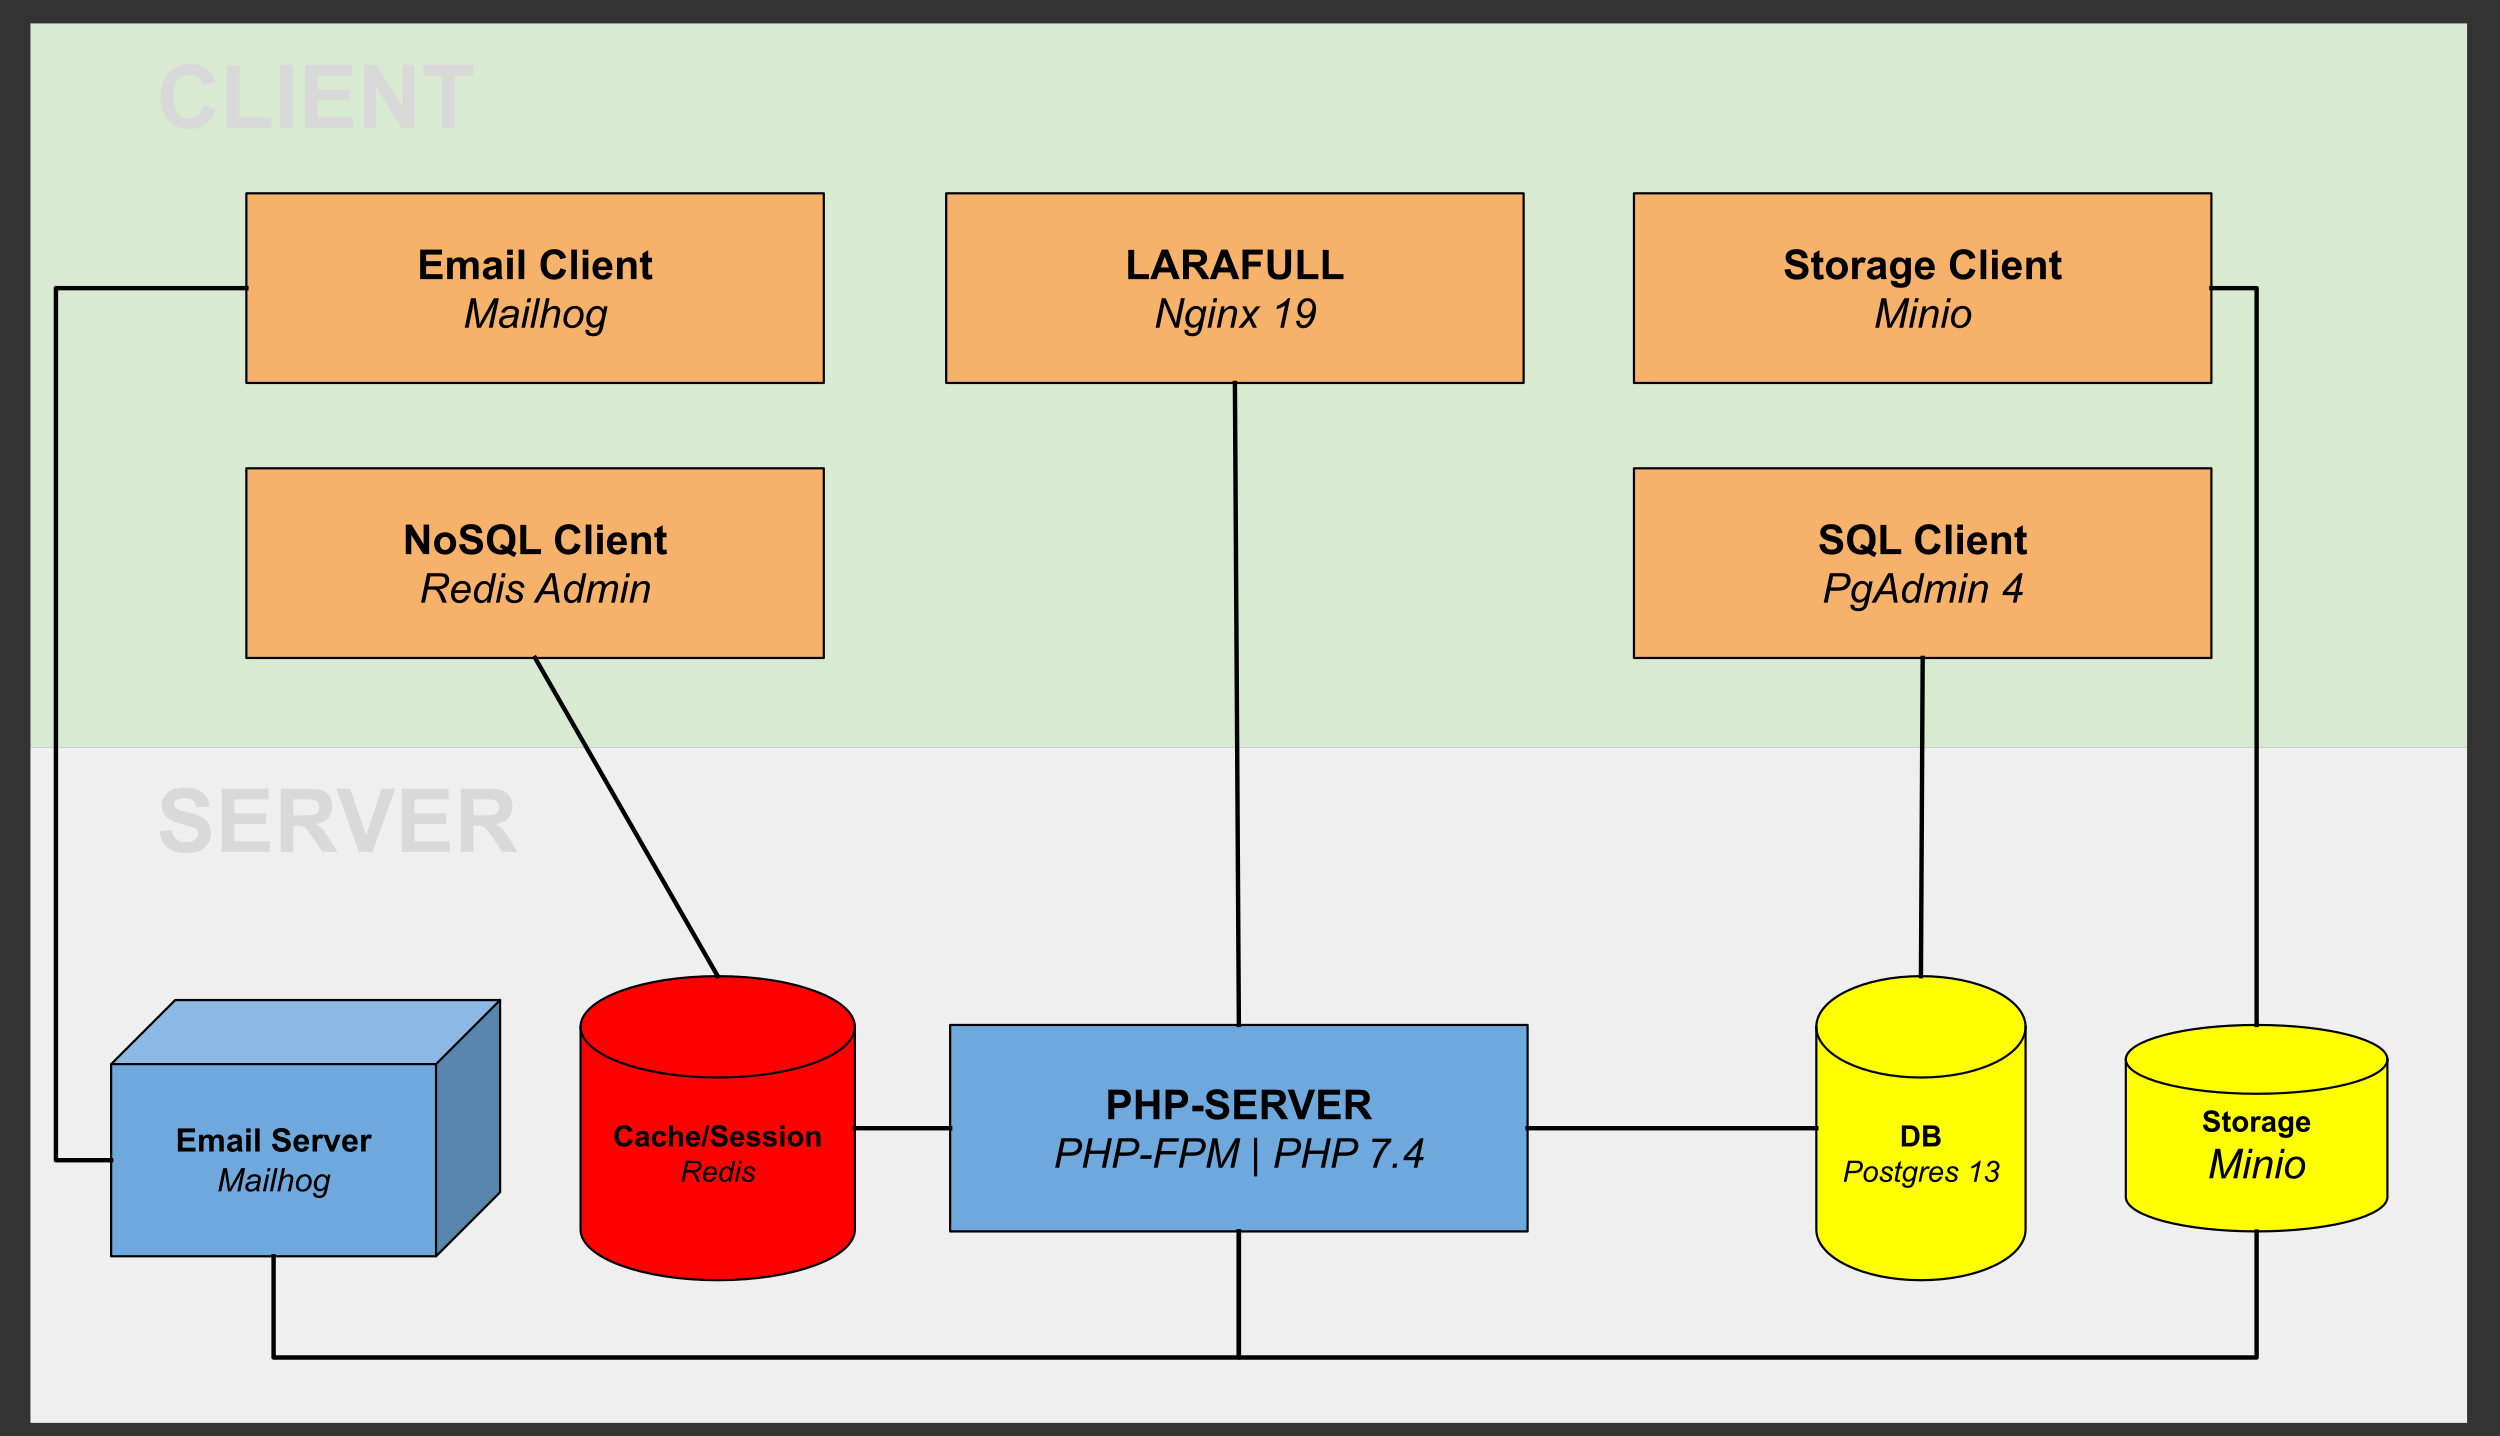 <svg version="1.1" viewBox="0.0 0.0 1132.063 650.333" fill="none" stroke="none" stroke-linecap="square" stroke-miterlimit="10" xmlns:xlink="http://www.w3.org/1999/xlink" xmlns="http://www.w3.org/2000/svg"><rect x="0.0" y="0.0" width="1132.063" height="650.333" fill="#333333" stroke="none"/><clipPath id="p.0"><path d="m0 0l1132.063 0l0 650.333l-1132.063 0l0 -650.333z" clip-rule="nonzero"/></clipPath><g clip-path="url(#p.0)"><path fill="#000000" fill-opacity="0.0" d="m0 0l1132.063 0l0 650.333l-1132.063 0z" fill-rule="evenodd"/><path fill="#efefef" d="m13.787 338.357l1103.37 0l0 305.953l-1103.37 0z" fill-rule="evenodd"/><path fill="#d9d9d9" d="m72.241 376.444l5.625 -0.547q0.5 2.828 2.047 4.156q1.562 1.328 4.203 1.328q2.781 0 4.203 -1.172q1.422 -1.188 1.422 -2.781q0 -1.016 -0.609 -1.719q-0.594 -0.719 -2.078 -1.25q-1.016 -0.344 -4.625 -1.25q-4.641 -1.141 -6.516 -2.828q-2.641 -2.359 -2.641 -5.766q0 -2.188 1.234 -4.078q1.25 -1.906 3.578 -2.906q2.328 -1.0 5.641 -1.0q5.391 0 8.109 2.375q2.719 2.359 2.859 6.297l-5.781 0.25q-0.375 -2.203 -1.594 -3.172q-1.219 -0.969 -3.656 -0.969q-2.516 0 -3.953 1.047q-0.906 0.656 -0.906 1.766q0 1.016 0.859 1.75q1.094 0.906 5.312 1.906q4.219 1.0 6.234 2.062q2.016 1.062 3.156 2.906q1.156 1.844 1.156 4.562q0 2.469 -1.375 4.625q-1.359 2.141 -3.859 3.188q-2.5 1.047 -6.234 1.047q-5.438 0 -8.344 -2.516q-2.906 -2.516 -3.469 -7.312zm28.133 9.312l0 -28.641l21.234 0l0 4.844l-15.453 0l0 6.359l14.375 0l0 4.812l-14.375 0l0 7.797l16.0 0l0 4.828l-21.781 0zm26.711 0l0 -28.641l12.156 0q4.594 0 6.672 0.781q2.078 0.766 3.328 2.75q1.25 1.969 1.25 4.5q0 3.219 -1.891 5.328q-1.891 2.094 -5.656 2.641q1.875 1.094 3.094 2.406q1.219 1.312 3.281 4.641l3.5 5.594l-6.906 0l-4.188 -6.234q-2.219 -3.344 -3.047 -4.203q-0.812 -0.875 -1.734 -1.188q-0.922 -0.328 -2.906 -0.328l-1.172 0l0 11.953l-5.781 0zm5.781 -16.531l4.266 0q4.172 0 5.203 -0.344q1.031 -0.359 1.609 -1.219q0.594 -0.859 0.594 -2.141q0 -1.453 -0.781 -2.328q-0.766 -0.891 -2.172 -1.125q-0.703 -0.109 -4.219 -0.109l-4.5 0l0 7.266zm29.664 16.531l-10.234 -28.641l6.266 0l7.25 21.203l7.016 -21.203l6.125 0l-10.25 28.641l-6.172 0zm19.367 0l0 -28.641l21.234 0l0 4.844l-15.453 0l0 6.359l14.375 0l0 4.812l-14.375 0l0 7.797l16.0 0l0 4.828l-21.781 0zm26.711 0l0 -28.641l12.156 0q4.594 0 6.672 0.781q2.078 0.766 3.328 2.75q1.25 1.969 1.25 4.5q0 3.219 -1.891 5.328q-1.891 2.094 -5.656 2.641q1.875 1.094 3.094 2.406q1.219 1.312 3.281 4.641l3.5 5.594l-6.906 0l-4.188 -6.234q-2.219 -3.344 -3.047 -4.203q-0.812 -0.875 -1.734 -1.188q-0.922 -0.328 -2.906 -0.328l-1.172 0l0 11.953l-5.781 0zm5.781 -16.531l4.266 0q4.172 0 5.203 -0.344q1.031 -0.359 1.609 -1.219q0.594 -0.859 0.594 -2.141q0 -1.453 -0.781 -2.328q-0.766 -0.891 -2.172 -1.125q-0.703 -0.109 -4.219 -0.109l-4.5 0l0 7.266z" fill-rule="nonzero"/><path fill="#d9ead3" d="m13.79 10.606l1103.37 0l0 327.748l-1103.37 0z" fill-rule="evenodd"/><path fill="#d9d9d9" d="m92.024 47.475l5.609 1.781q-1.297 4.688 -4.297 6.969q-3.0 2.266 -7.609 2.266q-5.703 0 -9.375 -3.891q-3.672 -3.906 -3.672 -10.656q0 -7.156 3.688 -11.109q3.703 -3.953 9.719 -3.953q5.25 0 8.531 3.109q1.953 1.828 2.938 5.266l-5.734 1.375q-0.5 -2.234 -2.109 -3.516q-1.609 -1.297 -3.922 -1.297q-3.188 0 -5.172 2.297q-1.969 2.281 -1.969 7.391q0 5.438 1.953 7.75q1.953 2.297 5.078 2.297q2.297 0 3.953 -1.469q1.672 -1.469 2.391 -4.609zm10.715 10.531l0 -28.406l5.781 0l0 23.578l14.375 0l0 4.828l-20.156 0zm24.105 0l0 -28.641l5.781 0l0 28.641l-5.781 0zm11.285 0l0 -28.641l21.234 0l0 4.844l-15.453 0l0 6.359l14.375 0l0 4.812l-14.375 0l0 7.797l16.0 0l0 4.828l-21.781 0zm26.742 0l0 -28.641l5.625 0l11.719 19.125l0 -19.125l5.375 0l0 28.641l-5.797 0l-11.547 -18.672l0 18.672l-5.375 0zm35.277 0l0 -23.797l-8.5 0l0 -4.844l22.75 0l0 4.844l-8.469 0l0 23.797l-5.781 0z" fill-rule="nonzero"/><path fill="#ffff00" d="m822.484 464.975l0 0c0 -12.673 21.208 -22.947 47.369 -22.947c26.161 0 47.369 10.274 47.369 22.947l0 91.788c0 12.673 -21.208 22.947 -47.369 22.947c-26.161 0 -47.369 -10.274 -47.369 -22.947z" fill-rule="evenodd"/><path fill="#000000" fill-opacity="0.0" d="m917.222 464.975l0 0c0 12.673 -21.208 22.947 -47.369 22.947c-26.161 0 -47.369 -10.274 -47.369 -22.947" fill-rule="evenodd"/><path fill="#000000" fill-opacity="0.0" d="m822.484 464.975l0 0c0 -12.673 21.208 -22.947 47.369 -22.947c26.161 0 47.369 10.274 47.369 22.947l0 91.788c0 12.673 -21.208 22.947 -47.369 22.947c-26.161 0 -47.369 -10.274 -47.369 -22.947z" fill-rule="evenodd"/><path stroke="#000000" stroke-width="1.0" stroke-linejoin="round" stroke-linecap="butt" d="m917.222 464.975l0 0c0 12.673 -21.208 22.947 -47.369 22.947c-26.161 0 -47.369 -10.274 -47.369 -22.947" fill-rule="evenodd"/><path stroke="#000000" stroke-width="1.0" stroke-linejoin="round" stroke-linecap="butt" d="m822.484 464.975l0 0c0 -12.673 21.208 -22.947 47.369 -22.947c26.161 0 47.369 10.274 47.369 22.947l0 91.788c0 12.673 -21.208 22.947 -47.369 22.947c-26.161 0 -47.369 -10.274 -47.369 -22.947z" fill-rule="evenodd"/><path fill="#000000" d="m861.197 509.595l3.516 0q1.188 0 1.812 0.188q0.844 0.25 1.438 0.891q0.609 0.625 0.922 1.547q0.312 0.906 0.312 2.25q0 1.172 -0.297 2.016q-0.359 1.047 -1.031 1.688q-0.5 0.5 -1.344 0.766q-0.641 0.203 -1.703 0.203l-3.625 0l0 -9.547zm1.922 1.625l0 6.312l1.438 0q0.812 0 1.172 -0.094q0.469 -0.109 0.766 -0.391q0.312 -0.281 0.5 -0.922q0.203 -0.641 0.203 -1.75q0 -1.109 -0.203 -1.688q-0.188 -0.594 -0.547 -0.922q-0.344 -0.344 -0.875 -0.453q-0.406 -0.094 -1.594 -0.094l-0.859 0zm7.703 -1.625l3.828 0q1.125 0 1.672 0.094q0.562 0.094 1.0 0.406q0.438 0.297 0.734 0.797q0.297 0.5 0.297 1.109q0 0.672 -0.359 1.234q-0.359 0.562 -0.984 0.844q0.875 0.25 1.344 0.859q0.469 0.609 0.469 1.438q0 0.656 -0.312 1.266q-0.297 0.609 -0.828 0.984q-0.516 0.359 -1.281 0.453q-0.484 0.047 -2.328 0.062l-3.25 0l0 -9.547zm1.938 1.594l0 2.203l1.266 0q1.125 0 1.391 -0.031q0.5 -0.062 0.781 -0.344q0.281 -0.281 0.281 -0.734q0 -0.453 -0.25 -0.719q-0.234 -0.281 -0.719 -0.344q-0.281 -0.031 -1.641 -0.031l-1.109 0zm0 3.797l0 2.547l1.781 0q1.047 0 1.312 -0.062q0.438 -0.078 0.703 -0.375q0.266 -0.297 0.266 -0.812q0 -0.422 -0.203 -0.719q-0.203 -0.312 -0.609 -0.438q-0.391 -0.141 -1.703 -0.141l-1.547 0z" fill-rule="nonzero"/><path fill="#000000" d="m834.869 535.142l2.0 -9.547l3.969 0q1.047 0 1.562 0.25q0.516 0.234 0.844 0.812q0.344 0.578 0.344 1.281q0 0.594 -0.25 1.219q-0.234 0.609 -0.609 1.0q-0.359 0.391 -0.734 0.594q-0.375 0.203 -0.812 0.297q-0.906 0.219 -1.844 0.219l-2.391 0l-0.812 3.875l-1.266 0zm2.312 -4.953l2.094 0q1.219 0 1.797 -0.266q0.578 -0.266 0.922 -0.797q0.344 -0.547 0.344 -1.156q0 -0.469 -0.188 -0.75q-0.188 -0.297 -0.516 -0.438q-0.328 -0.141 -1.266 -0.141l-2.453 0l-0.734 3.547zm6.655 2.328q0 -2.016 1.188 -3.344q0.984 -1.094 2.578 -1.094q1.25 0 2.016 0.781q0.766 0.781 0.766 2.109q0 1.188 -0.484 2.219q-0.484 1.016 -1.375 1.562q-0.891 0.547 -1.875 0.547q-0.797 0 -1.469 -0.344q-0.656 -0.344 -1.0 -0.969q-0.344 -0.641 -0.344 -1.469zm1.172 -0.109q0 0.969 0.469 1.484q0.469 0.5 1.188 0.5q0.375 0 0.75 -0.156q0.375 -0.156 0.688 -0.469q0.328 -0.312 0.547 -0.703q0.219 -0.406 0.359 -0.875q0.203 -0.641 0.203 -1.234q0 -0.938 -0.469 -1.453q-0.469 -0.516 -1.188 -0.516q-0.562 0 -1.016 0.266q-0.453 0.266 -0.828 0.781q-0.359 0.5 -0.531 1.172q-0.172 0.672 -0.172 1.203zm6.131 0.375l1.188 -0.078q0 0.516 0.156 0.875q0.156 0.359 0.578 0.594q0.422 0.219 0.969 0.219q0.781 0 1.172 -0.312q0.391 -0.312 0.391 -0.734q0 -0.312 -0.234 -0.578q-0.234 -0.281 -1.172 -0.672q-0.938 -0.406 -1.188 -0.578q-0.438 -0.266 -0.672 -0.625q-0.219 -0.359 -0.219 -0.828q0 -0.812 0.656 -1.391q0.656 -0.594 1.828 -0.594q1.297 0 1.969 0.609q0.688 0.594 0.719 1.578l-1.156 0.078q-0.031 -0.625 -0.453 -0.984q-0.406 -0.375 -1.172 -0.375q-0.609 0 -0.953 0.281q-0.328 0.281 -0.328 0.609q0 0.312 0.297 0.562q0.188 0.172 1.0 0.531q1.359 0.578 1.703 0.922q0.562 0.531 0.562 1.312q0 0.516 -0.312 1.016q-0.312 0.484 -0.969 0.781q-0.641 0.297 -1.516 0.297q-1.203 0 -2.047 -0.594q-0.844 -0.594 -0.797 -1.922zm9.32 1.406l-0.203 0.953q-0.422 0.109 -0.812 0.109q-0.703 0 -1.125 -0.344q-0.312 -0.25 -0.312 -0.703q0 -0.234 0.172 -1.047l0.828 -4.016l-0.922 0l0.188 -0.906l0.938 0l0.344 -1.703l1.359 -0.812l-0.531 2.516l1.156 0l-0.188 0.906l-1.156 0l-0.797 3.812q-0.156 0.734 -0.156 0.875q0 0.219 0.109 0.328q0.125 0.109 0.406 0.109q0.391 0 0.703 -0.078zm0.875 1.578l1.188 0.109q0 0.406 0.109 0.609q0.109 0.203 0.344 0.312q0.328 0.141 0.828 0.141q1.062 0 1.531 -0.547q0.312 -0.375 0.578 -1.625l0.109 -0.562q-0.922 0.938 -1.953 0.938q-1.047 0 -1.75 -0.766q-0.703 -0.781 -0.703 -2.188q0 -1.172 0.547 -2.141q0.562 -0.984 1.328 -1.469q0.766 -0.5 1.578 -0.5q1.359 0 2.094 1.281l0.234 -1.125l1.078 0l-1.391 6.672q-0.219 1.094 -0.594 1.703q-0.375 0.625 -1.031 0.953q-0.656 0.344 -1.531 0.344q-0.828 0 -1.438 -0.219q-0.594 -0.203 -0.891 -0.625q-0.297 -0.406 -0.297 -0.953q0 -0.156 0.031 -0.344zm1.469 -3.688q0 0.719 0.141 1.078q0.203 0.5 0.562 0.766q0.359 0.25 0.797 0.25q0.578 0 1.141 -0.406q0.578 -0.406 0.938 -1.25q0.359 -0.859 0.359 -1.625q0 -0.859 -0.484 -1.359q-0.469 -0.516 -1.156 -0.516q-0.438 0 -0.844 0.234q-0.391 0.234 -0.75 0.703q-0.344 0.469 -0.531 1.141q-0.172 0.656 -0.172 0.984zm6.006 3.062l1.453 -6.906l1.031 0l-0.281 1.406q0.531 -0.797 1.031 -1.172q0.516 -0.391 1.047 -0.391q0.359 0 0.875 0.25l-0.484 1.094q-0.312 -0.219 -0.672 -0.219q-0.625 0 -1.281 0.688q-0.641 0.688 -1.016 2.484l-0.578 2.766l-1.125 0zm9.516 -2.344l1.156 0.109q-0.25 0.859 -1.141 1.625q-0.891 0.766 -2.125 0.766q-0.766 0 -1.406 -0.344q-0.641 -0.359 -0.984 -1.031q-0.328 -0.688 -0.328 -1.547q0 -1.141 0.516 -2.203q0.531 -1.062 1.359 -1.578q0.844 -0.516 1.812 -0.516q1.234 0 1.969 0.766q0.75 0.766 0.75 2.094q0 0.5 -0.094 1.047l-5.094 0q-0.031 0.188 -0.031 0.359q0 0.969 0.438 1.484q0.453 0.5 1.109 0.5q0.594 0 1.172 -0.391q0.594 -0.391 0.922 -1.141zm-3.422 -1.719l3.875 0q0.016 -0.188 0.016 -0.266q0 -0.875 -0.453 -1.344q-0.438 -0.484 -1.125 -0.484q-0.766 0 -1.391 0.531q-0.609 0.516 -0.922 1.562zm5.866 1.703l1.188 -0.078q0 0.516 0.156 0.875q0.156 0.359 0.578 0.594q0.422 0.219 0.969 0.219q0.781 0 1.172 -0.312q0.391 -0.312 0.391 -0.734q0 -0.312 -0.234 -0.578q-0.234 -0.281 -1.172 -0.672q-0.938 -0.406 -1.188 -0.578q-0.438 -0.266 -0.672 -0.625q-0.219 -0.359 -0.219 -0.828q0 -0.812 0.656 -1.391q0.656 -0.594 1.828 -0.594q1.297 0 1.969 0.609q0.688 0.594 0.719 1.578l-1.156 0.078q-0.031 -0.625 -0.453 -0.984q-0.406 -0.375 -1.172 -0.375q-0.609 0 -0.953 0.281q-0.328 0.281 -0.328 0.609q0 0.312 0.297 0.562q0.188 0.172 1.0 0.531q1.359 0.578 1.703 0.922q0.562 0.531 0.562 1.312q0 0.516 -0.312 1.016q-0.312 0.484 -0.969 0.781q-0.641 0.297 -1.516 0.297q-1.203 0 -2.047 -0.594q-0.844 -0.594 -0.797 -1.922zm13.023 2.359l1.516 -7.203q-0.984 0.766 -2.75 1.234l0.219 -1.078q0.891 -0.344 1.734 -0.906q0.859 -0.578 1.297 -1.0q0.25 -0.25 0.484 -0.625l0.688 0l-2.0 9.578l-1.188 0zm4.944 -2.5l1.141 -0.141q0.125 1.0 0.562 1.438q0.453 0.422 1.188 0.422q0.859 0 1.5 -0.625q0.641 -0.625 0.641 -1.422q0 -0.703 -0.484 -1.156q-0.469 -0.469 -1.266 -0.469q-0.094 0 -0.391 0.031l0.203 -0.984q0.172 0.031 0.328 0.031q1.016 0 1.547 -0.484q0.547 -0.5 0.547 -1.219q0 -0.656 -0.453 -1.109q-0.438 -0.453 -1.078 -0.453q-0.625 0 -1.141 0.469q-0.5 0.453 -0.641 1.297l-1.156 -0.234q0.281 -1.188 1.094 -1.828q0.812 -0.641 1.922 -0.641q1.172 0 1.891 0.719q0.734 0.703 0.734 1.734q0 0.75 -0.391 1.312q-0.391 0.562 -1.188 0.938q0.562 0.328 0.844 0.797q0.281 0.469 0.281 1.078q0 1.281 -0.969 2.219q-0.953 0.938 -2.297 0.938q-1.281 0 -2.094 -0.719q-0.797 -0.719 -0.875 -1.938z" fill-rule="nonzero"/><path fill="#ff0000" d="m262.903 464.976l0 0c0 -12.673 27.806 -22.947 62.106 -22.947c34.3 0 62.106 10.274 62.106 22.947l0 91.787c0 12.673 -27.806 22.947 -62.106 22.947c-34.3 0 -62.106 -10.274 -62.106 -22.947z" fill-rule="evenodd"/><path fill="#000000" fill-opacity="0.0" d="m387.115 464.976l0 0c0 12.673 -27.806 22.947 -62.106 22.947c-34.3 0 -62.106 -10.274 -62.106 -22.947" fill-rule="evenodd"/><path fill="#000000" fill-opacity="0.0" d="m262.903 464.976l0 0c0 -12.673 27.806 -22.947 62.106 -22.947c34.3 0 62.106 10.274 62.106 22.947l0 91.787c0 12.673 -27.806 22.947 -62.106 22.947c-34.3 0 -62.106 -10.274 -62.106 -22.947z" fill-rule="evenodd"/><path stroke="#000000" stroke-width="1.0" stroke-linejoin="round" stroke-linecap="butt" d="m387.115 464.976l0 0c0 12.673 -27.806 22.947 -62.106 22.947c-34.3 0 -62.106 -10.274 -62.106 -22.947" fill-rule="evenodd"/><path stroke="#000000" stroke-width="1.0" stroke-linejoin="round" stroke-linecap="butt" d="m262.903 464.976l0 0c0 -12.673 27.806 -22.947 62.106 -22.947c34.3 0 62.106 10.274 62.106 22.947l0 91.787c0 12.673 -27.806 22.947 -62.106 22.947c-34.3 0 -62.106 -10.274 -62.106 -22.947z" fill-rule="evenodd"/><path fill="#000000" d="m284.677 515.642l1.859 0.578q-0.422 1.562 -1.422 2.328q-1.0 0.75 -2.531 0.75q-1.906 0 -3.141 -1.297q-1.219 -1.297 -1.219 -3.547q0 -2.375 1.234 -3.688q1.234 -1.328 3.234 -1.328q1.75 0 2.844 1.031q0.656 0.609 0.984 1.766l-1.906 0.453q-0.172 -0.75 -0.719 -1.172q-0.531 -0.438 -1.297 -0.438q-1.062 0 -1.734 0.766q-0.656 0.766 -0.656 2.469q0 1.812 0.656 2.578q0.656 0.766 1.688 0.766q0.781 0 1.328 -0.484q0.547 -0.484 0.797 -1.531zm4.875 -1.297l-1.672 -0.312q0.281 -1.0 0.969 -1.469q0.688 -0.484 2.031 -0.484q1.219 0 1.812 0.297q0.609 0.281 0.844 0.734q0.25 0.438 0.25 1.625l-0.016 2.141q0 0.906 0.078 1.344q0.094 0.422 0.344 0.922l-1.812 0q-0.078 -0.188 -0.172 -0.547q-0.047 -0.156 -0.078 -0.203q-0.469 0.453 -1.0 0.688q-0.531 0.219 -1.141 0.219q-1.062 0 -1.688 -0.578q-0.609 -0.578 -0.609 -1.469q0 -0.578 0.281 -1.031q0.281 -0.469 0.781 -0.703q0.516 -0.25 1.469 -0.438q1.281 -0.234 1.766 -0.453l0 -0.172q0 -0.531 -0.266 -0.75q-0.25 -0.234 -0.969 -0.234q-0.484 0 -0.766 0.203q-0.266 0.188 -0.438 0.672zm2.438 1.484q-0.344 0.109 -1.109 0.281q-0.766 0.156 -1.0 0.312q-0.359 0.25 -0.359 0.641q0 0.391 0.281 0.672q0.297 0.281 0.734 0.281q0.5 0 0.953 -0.328q0.328 -0.25 0.438 -0.609q0.062 -0.234 0.062 -0.891l0 -0.359zm9.631 -1.562l-1.797 0.328q-0.094 -0.531 -0.422 -0.797q-0.328 -0.281 -0.828 -0.281q-0.688 0 -1.094 0.469q-0.406 0.469 -0.406 1.578q0 1.234 0.406 1.75q0.422 0.5 1.109 0.5q0.531 0 0.859 -0.297q0.328 -0.297 0.469 -1.031l1.797 0.312q-0.281 1.234 -1.078 1.875q-0.797 0.625 -2.125 0.625q-1.516 0 -2.422 -0.953q-0.906 -0.953 -0.906 -2.656q0 -1.703 0.906 -2.656q0.906 -0.953 2.453 -0.953q1.266 0 2.0 0.547q0.75 0.531 1.078 1.641zm3.209 -4.672l0 3.516q0.875 -1.031 2.109 -1.031q0.641 0 1.141 0.234q0.516 0.234 0.766 0.594q0.25 0.359 0.344 0.812q0.109 0.438 0.109 1.375l0 4.047l-1.828 0l0 -3.656q0 -1.078 -0.109 -1.375q-0.109 -0.297 -0.375 -0.469q-0.266 -0.172 -0.656 -0.172q-0.453 0 -0.812 0.234q-0.359 0.219 -0.531 0.672q-0.156 0.438 -0.156 1.297l0 3.469l-1.828 0l0 -9.547l1.828 0zm10.313 7.344l1.828 0.312q-0.344 1.0 -1.109 1.531q-0.766 0.516 -1.891 0.516q-1.812 0 -2.672 -1.172q-0.688 -0.953 -0.688 -2.391q0 -1.719 0.891 -2.688q0.906 -0.969 2.281 -0.969q1.547 0 2.438 1.016q0.891 1.016 0.844 3.125l-4.578 0q0.016 0.812 0.438 1.266q0.422 0.453 1.062 0.453q0.422 0 0.719 -0.234q0.297 -0.234 0.438 -0.766zm0.109 -1.844q-0.016 -0.797 -0.406 -1.203q-0.391 -0.422 -0.953 -0.422q-0.594 0 -0.984 0.438q-0.391 0.438 -0.391 1.188l2.734 0zm2.334 4.203l2.359 -9.859l1.375 0l-2.391 9.859l-1.344 0zm4.203 -3.266l1.875 -0.172q0.172 0.938 0.688 1.391q0.516 0.438 1.391 0.438q0.938 0 1.406 -0.391q0.469 -0.406 0.469 -0.922q0 -0.344 -0.203 -0.578q-0.188 -0.234 -0.688 -0.422q-0.344 -0.109 -1.547 -0.406q-1.547 -0.391 -2.172 -0.953q-0.875 -0.781 -0.875 -1.922q0 -0.719 0.406 -1.359q0.422 -0.641 1.188 -0.969q0.781 -0.328 1.891 -0.328q1.797 0 2.703 0.797q0.906 0.781 0.953 2.094l-1.922 0.078q-0.125 -0.734 -0.531 -1.047q-0.406 -0.328 -1.234 -0.328q-0.828 0 -1.312 0.344q-0.297 0.219 -0.297 0.594q0 0.344 0.281 0.578q0.359 0.312 1.766 0.641q1.406 0.328 2.078 0.688q0.688 0.359 1.062 0.969q0.375 0.609 0.375 1.516q0 0.828 -0.453 1.547q-0.453 0.703 -1.297 1.062q-0.828 0.344 -2.062 0.344q-1.812 0 -2.781 -0.828q-0.969 -0.844 -1.156 -2.453zm13.358 0.906l1.828 0.312q-0.344 1.0 -1.109 1.531q-0.766 0.516 -1.891 0.516q-1.812 0 -2.672 -1.172q-0.688 -0.953 -0.688 -2.391q0 -1.719 0.891 -2.688q0.906 -0.969 2.281 -0.969q1.547 0 2.438 1.016q0.891 1.016 0.844 3.125l-4.578 0q0.016 0.812 0.438 1.266q0.422 0.453 1.062 0.453q0.422 0 0.719 -0.234q0.297 -0.234 0.438 -0.766zm0.109 -1.844q-0.016 -0.797 -0.406 -1.203q-0.391 -0.422 -0.953 -0.422q-0.594 0 -0.984 0.438q-0.391 0.438 -0.391 1.188l2.734 0zm2.662 2.078l1.828 -0.281q0.125 0.531 0.484 0.812q0.359 0.266 1.0 0.266q0.703 0 1.062 -0.25q0.25 -0.188 0.25 -0.484q0 -0.219 -0.141 -0.359q-0.125 -0.125 -0.609 -0.234q-2.203 -0.484 -2.797 -0.891q-0.828 -0.562 -0.828 -1.562q0 -0.891 0.703 -1.5q0.719 -0.609 2.203 -0.609q1.422 0 2.109 0.469q0.703 0.453 0.953 1.359l-1.719 0.312q-0.109 -0.406 -0.422 -0.609q-0.312 -0.219 -0.891 -0.219q-0.719 0 -1.031 0.203q-0.203 0.141 -0.203 0.359q0 0.203 0.188 0.344q0.234 0.172 1.688 0.516q1.469 0.328 2.062 0.812q0.562 0.484 0.562 1.359q0 0.953 -0.797 1.641q-0.781 0.672 -2.344 0.672q-1.406 0 -2.234 -0.562q-0.828 -0.578 -1.078 -1.562zm7.412 0l1.828 -0.281q0.125 0.531 0.484 0.812q0.359 0.266 1.0 0.266q0.703 0 1.062 -0.25q0.25 -0.188 0.25 -0.484q0 -0.219 -0.141 -0.359q-0.125 -0.125 -0.609 -0.234q-2.203 -0.484 -2.797 -0.891q-0.828 -0.562 -0.828 -1.562q0 -0.891 0.703 -1.5q0.719 -0.609 2.203 -0.609q1.422 0 2.109 0.469q0.703 0.453 0.953 1.359l-1.719 0.312q-0.109 -0.406 -0.422 -0.609q-0.312 -0.219 -0.891 -0.219q-0.719 0 -1.031 0.203q-0.203 0.141 -0.203 0.359q0 0.203 0.188 0.344q0.234 0.172 1.688 0.516q1.469 0.328 2.062 0.812q0.562 0.484 0.562 1.359q0 0.953 -0.797 1.641q-0.781 0.672 -2.344 0.672q-1.406 0 -2.234 -0.562q-0.828 -0.578 -1.078 -1.562zm8.053 -5.875l0 -1.703l1.828 0l0 1.703l-1.828 0zm0 7.844l0 -6.906l1.828 0l0 6.906l-1.828 0zm3.281 -3.547q0 -0.922 0.453 -1.766q0.453 -0.859 1.266 -1.297q0.828 -0.453 1.844 -0.453q1.562 0 2.562 1.016q1.016 1.016 1.016 2.578q0 1.562 -1.016 2.594q-1.016 1.031 -2.547 1.031q-0.953 0 -1.812 -0.422q-0.859 -0.438 -1.312 -1.266q-0.453 -0.828 -0.453 -2.016zm1.875 0.094q0 1.031 0.484 1.578q0.5 0.547 1.203 0.547q0.719 0 1.203 -0.547q0.484 -0.547 0.484 -1.594q0 -1.016 -0.484 -1.562q-0.484 -0.547 -1.203 -0.547q-0.703 0 -1.203 0.547q-0.484 0.547 -0.484 1.578zm12.985 3.453l-1.828 0l0 -3.531q0 -1.109 -0.125 -1.438q-0.109 -0.328 -0.375 -0.516q-0.266 -0.188 -0.641 -0.188q-0.469 0 -0.859 0.266q-0.375 0.266 -0.516 0.703q-0.141 0.422 -0.141 1.578l0 3.125l-1.828 0l0 -6.906l1.703 0l0 1.016q0.906 -1.172 2.281 -1.172q0.609 0 1.109 0.219q0.5 0.219 0.75 0.562q0.266 0.328 0.359 0.766q0.109 0.422 0.109 1.219l0 4.297z" fill-rule="nonzero"/><path fill="#000000" d="m308.597 535.142l2.0 -9.547l4.0 0q1.188 0 1.797 0.203q0.609 0.203 0.953 0.75q0.359 0.547 0.359 1.375q0 1.172 -0.766 1.938q-0.766 0.766 -2.453 1.0q0.516 0.375 0.781 0.75q0.594 0.844 0.969 1.734l0.719 1.797l-1.422 0l-0.688 -1.781q-0.359 -0.953 -0.844 -1.656q-0.328 -0.5 -0.672 -0.641q-0.328 -0.156 -1.094 -0.156l-1.484 0l-0.875 4.234l-1.281 0zm2.375 -5.266l1.766 0q1.219 0 1.594 -0.031q0.719 -0.078 1.172 -0.328q0.469 -0.266 0.719 -0.688q0.266 -0.422 0.266 -0.922q0 -0.422 -0.188 -0.719q-0.188 -0.312 -0.5 -0.422q-0.312 -0.125 -1.047 -0.125l-3.109 0l-0.672 3.234zm12.141 2.922l1.156 0.109q-0.25 0.859 -1.141 1.625q-0.891 0.766 -2.125 0.766q-0.766 0 -1.406 -0.344q-0.641 -0.359 -0.984 -1.031q-0.328 -0.688 -0.328 -1.547q0 -1.141 0.516 -2.203q0.531 -1.062 1.359 -1.578q0.844 -0.516 1.812 -0.516q1.234 0 1.969 0.766q0.75 0.766 0.75 2.094q0 0.5 -0.094 1.047l-5.094 0q-0.031 0.188 -0.031 0.359q0 0.969 0.438 1.484q0.453 0.5 1.109 0.5q0.594 0 1.172 -0.391q0.594 -0.391 0.922 -1.141zm-3.422 -1.719l3.875 0q0.016 -0.188 0.016 -0.266q0 -0.875 -0.453 -1.344q-0.438 -0.484 -1.125 -0.484q-0.766 0 -1.391 0.531q-0.609 0.516 -0.922 1.562zm10.428 3.062q-1.016 1.156 -2.109 1.156q-0.984 0 -1.641 -0.719q-0.656 -0.734 -0.656 -2.109q0 -1.266 0.516 -2.312q0.516 -1.047 1.297 -1.562q0.781 -0.516 1.562 -0.516q1.281 0 1.938 1.234l0.781 -3.719l1.172 0l-1.984 9.547l-1.094 0l0.219 -1.0zm-3.234 -1.891q0 0.719 0.141 1.141q0.141 0.406 0.484 0.688q0.344 0.281 0.828 0.281q0.797 0 1.453 -0.844q0.875 -1.109 0.875 -2.734q0 -0.812 -0.438 -1.266q-0.422 -0.469 -1.078 -0.469q-0.422 0 -0.766 0.188q-0.344 0.188 -0.688 0.641q-0.344 0.453 -0.578 1.156q-0.234 0.688 -0.234 1.219zm7.647 -5.312l0.281 -1.344l1.172 0l-0.281 1.344l-1.172 0zm-1.719 8.203l1.453 -6.906l1.172 0l-1.438 6.906l-1.188 0zm3.117 -2.359l1.188 -0.078q0 0.516 0.156 0.875q0.156 0.359 0.578 0.594q0.422 0.219 0.969 0.219q0.781 0 1.172 -0.312q0.391 -0.312 0.391 -0.734q0 -0.312 -0.234 -0.578q-0.234 -0.281 -1.172 -0.672q-0.938 -0.406 -1.188 -0.578q-0.438 -0.266 -0.672 -0.625q-0.219 -0.359 -0.219 -0.828q0 -0.812 0.656 -1.391q0.656 -0.594 1.828 -0.594q1.297 0 1.969 0.609q0.688 0.594 0.719 1.578l-1.156 0.078q-0.031 -0.625 -0.453 -0.984q-0.406 -0.375 -1.172 -0.375q-0.609 0 -0.953 0.281q-0.328 0.281 -0.328 0.609q0 0.312 0.297 0.562q0.188 0.172 1.0 0.531q1.359 0.578 1.703 0.922q0.562 0.531 0.562 1.312q0 0.516 -0.312 1.016q-0.312 0.484 -0.969 0.781q-0.641 0.297 -1.516 0.297q-1.203 0 -2.047 -0.594q-0.844 -0.594 -0.797 -1.922z" fill-rule="nonzero"/><path fill="#f6b26b" d="m428.457 87.528l261.48 0l0 85.89l-261.48 0z" fill-rule="evenodd"/><path stroke="#000000" stroke-width="1.0" stroke-linejoin="round" stroke-linecap="butt" d="m428.457 87.528l261.48 0l0 85.89l-261.48 0z" fill-rule="evenodd"/><path fill="#000000" d="m510.896 126.392l0 -13.25l2.688 0l0 11.0l6.703 0l0 2.25l-9.391 0zm23.365 0l-2.938 0l-1.172 -3.031l-5.328 0l-1.109 3.031l-2.859 0l5.203 -13.359l2.844 0l5.359 13.359zm-4.969 -5.281l-1.844 -4.953l-1.797 4.953l3.641 0zm6.395 5.281l0 -13.359l5.688 0q2.141 0 3.109 0.359q0.969 0.359 1.547 1.281q0.578 0.922 0.578 2.109q0 1.5 -0.891 2.484q-0.875 0.969 -2.625 1.234q0.875 0.5 1.438 1.125q0.578 0.609 1.531 2.156l1.641 2.609l-3.234 0l-1.938 -2.906q-1.047 -1.562 -1.438 -1.969q-0.375 -0.406 -0.812 -0.547q-0.422 -0.156 -1.344 -0.156l-0.547 0l0 5.578l-2.703 0zm2.703 -7.703l2.0 0q1.938 0 2.422 -0.156q0.484 -0.172 0.75 -0.578q0.281 -0.406 0.281 -1.0q0 -0.672 -0.359 -1.078q-0.359 -0.422 -1.016 -0.531q-0.328 -0.047 -1.969 -0.047l-2.109 0l0 3.391zm22.817 7.703l-2.938 0l-1.172 -3.031l-5.328 0l-1.109 3.031l-2.859 0l5.203 -13.359l2.844 0l5.359 13.359zm-4.969 -5.281l-1.844 -4.953l-1.797 4.953l3.641 0zm6.41 5.281l0 -13.359l9.156 0l0 2.266l-6.453 0l0 3.156l5.562 0l0 2.266l-5.562 0l0 5.672l-2.703 0zm11.365 -13.359l2.688 0l0 7.234q0 1.719 0.109 2.234q0.172 0.828 0.812 1.328q0.656 0.484 1.781 0.484q1.156 0 1.734 -0.469q0.594 -0.469 0.703 -1.141q0.125 -0.688 0.125 -2.281l0 -7.391l2.688 0l0 7.016q0 2.406 -0.219 3.406q-0.219 0.984 -0.812 1.672q-0.578 0.688 -1.562 1.094q-0.984 0.406 -2.562 0.406q-1.922 0 -2.906 -0.438q-0.984 -0.453 -1.562 -1.156q-0.578 -0.703 -0.75 -1.484q-0.266 -1.141 -0.266 -3.391l0 -7.125zm13.567 13.359l0 -13.25l2.688 0l0 11.0l6.703 0l0 2.25l-9.391 0zm11.396 0l0 -13.25l2.688 0l0 11.0l6.703 0l0 2.25l-9.391 0z" fill-rule="nonzero"/><path fill="#000000" d="m523.287 148.392l2.797 -13.359l1.734 0l2.25 5.016q1.031 2.297 1.625 3.859q0.359 0.906 0.812 2.469q0.234 -1.688 0.609 -3.484l1.641 -7.859l1.75 0l-2.797 13.359l-1.766 0l-3.312 -7.719q-0.891 -2.031 -1.375 -3.594q-0.141 1.297 -0.531 3.203l-1.688 8.109l-1.75 0zm13.098 0.875l1.672 0.156q-0.031 0.562 0.125 0.844q0.156 0.281 0.5 0.438q0.438 0.203 1.156 0.203q1.484 0 2.141 -0.781q0.438 -0.516 0.797 -2.25l0.172 -0.781q-1.297 1.297 -2.734 1.297q-1.469 0 -2.469 -1.078q-0.984 -1.078 -0.984 -3.062q0 -1.625 0.781 -2.984q0.781 -1.375 1.859 -2.062q1.078 -0.703 2.203 -0.703q1.906 0 2.938 1.797l0.328 -1.578l1.516 0l-1.953 9.328q-0.312 1.547 -0.844 2.406q-0.516 0.859 -1.438 1.328q-0.922 0.484 -2.141 0.484q-1.156 0 -2.0 -0.312q-0.844 -0.297 -1.266 -0.875q-0.406 -0.578 -0.406 -1.328q0 -0.219 0.047 -0.484zm2.062 -5.156q0 1.0 0.188 1.5q0.266 0.688 0.766 1.062q0.516 0.375 1.141 0.375q0.812 0 1.609 -0.562q0.797 -0.578 1.297 -1.766q0.5 -1.203 0.5 -2.281q0 -1.203 -0.672 -1.906q-0.656 -0.703 -1.625 -0.703q-0.609 0 -1.172 0.328q-0.562 0.312 -1.047 0.984q-0.484 0.656 -0.734 1.578q-0.25 0.922 -0.25 1.391zm10.735 -7.203l0.406 -1.875l1.625 0l-0.391 1.875l-1.641 0zm-2.391 11.484l2.016 -9.672l1.656 0l-2.031 9.672l-1.641 0zm4.207 0l2.016 -9.672l1.5 0l-0.359 1.688q0.969 -1.0 1.812 -1.453q0.859 -0.453 1.734 -0.453q1.188 0 1.844 0.641q0.672 0.625 0.672 1.703q0 0.531 -0.234 1.688l-1.234 5.859l-1.641 0l1.281 -6.125q0.188 -0.891 0.188 -1.328q0 -0.484 -0.328 -0.781q-0.328 -0.297 -0.953 -0.297q-1.281 0 -2.266 0.906q-0.984 0.906 -1.453 3.125l-0.938 4.5l-1.641 0zm9.719 0l4.219 -4.906l-2.422 -4.766l1.828 0l0.812 1.719q0.453 0.969 0.828 1.844l2.781 -3.562l2.016 0l-4.062 4.891l2.438 4.781l-1.812 0l-0.969 -1.969q-0.312 -0.625 -0.703 -1.562l-2.875 3.531l-2.078 0zm19.027 0l2.125 -10.078q-1.375 1.062 -3.844 1.719l0.297 -1.5q1.234 -0.484 2.438 -1.281q1.203 -0.797 1.797 -1.391q0.359 -0.359 0.688 -0.875l0.969 0l-2.797 13.406l-1.672 0zm7.141 -3.062l1.562 -0.156q0.141 1.125 0.625 1.609q0.484 0.469 1.156 0.469q0.938 0 1.75 -0.828q1.203 -1.203 1.766 -3.453q-0.828 0.625 -1.469 0.891q-0.641 0.266 -1.328 0.266q-1.219 0 -2.172 -0.828q-1.281 -1.062 -1.281 -3.062q0 -2.25 1.469 -3.875q1.266 -1.375 3.109 -1.375q1.656 0 2.75 1.234q1.094 1.219 1.094 3.453q0 2.172 -0.719 4.297q-0.875 2.5 -2.344 3.688q-1.203 0.969 -2.703 0.969q-1.391 0 -2.281 -0.859q-0.875 -0.875 -0.984 -2.438zm2.203 -5.281q0 1.25 0.672 2.0q0.672 0.75 1.594 0.75q0.672 0 1.344 -0.453q0.688 -0.469 1.156 -1.391q0.484 -0.938 0.484 -1.906q0 -0.766 -0.312 -1.422q-0.312 -0.656 -0.875 -0.984q-0.547 -0.344 -1.109 -0.344q-0.547 0 -1.078 0.297q-0.531 0.297 -0.984 0.859q-0.438 0.562 -0.672 1.297q-0.219 0.734 -0.219 1.297z" fill-rule="nonzero"/><path fill="#6fa8dc" d="m430.252 464.129l261.48 0l0 93.48l-261.48 0z" fill-rule="evenodd"/><path stroke="#000000" stroke-width="1.0" stroke-linejoin="round" stroke-linecap="butt" d="m430.252 464.129l261.48 0l0 93.48l-261.48 0z" fill-rule="evenodd"/><path fill="#000000" d="m501.874 506.789l0 -13.359l4.328 0q2.453 0 3.203 0.203q1.141 0.297 1.922 1.312q0.781 1.0 0.781 2.594q0 1.234 -0.453 2.078q-0.453 0.828 -1.141 1.312q-0.688 0.469 -1.391 0.625q-0.969 0.203 -2.797 0.203l-1.766 0l0 5.031l-2.688 0zm2.688 -11.094l0 3.781l1.484 0q1.594 0 2.125 -0.203q0.547 -0.203 0.844 -0.656q0.312 -0.453 0.312 -1.031q0 -0.734 -0.438 -1.203q-0.422 -0.484 -1.078 -0.594q-0.484 -0.094 -1.938 -0.094l-1.312 0zm9.756 11.094l0 -13.359l2.703 0l0 5.266l5.281 0l0 -5.266l2.703 0l0 13.359l-2.703 0l0 -5.844l-5.281 0l0 5.844l-2.703 0zm13.473 0l0 -13.359l4.328 0q2.453 0 3.203 0.203q1.141 0.297 1.922 1.312q0.781 1.0 0.781 2.594q0 1.234 -0.453 2.078q-0.453 0.828 -1.141 1.312q-0.688 0.469 -1.391 0.625q-0.969 0.203 -2.797 0.203l-1.766 0l0 5.031l-2.688 0zm2.688 -11.094l0 3.781l1.484 0q1.594 0 2.125 -0.203q0.547 -0.203 0.844 -0.656q0.312 -0.453 0.312 -1.031q0 -0.734 -0.438 -1.203q-0.422 -0.484 -1.078 -0.594q-0.484 -0.094 -1.938 -0.094l-1.312 0zm9.444 7.531l0 -2.562l5.031 0l0 2.562l-5.031 0zm5.838 -0.781l2.625 -0.25q0.234 1.312 0.953 1.938q0.734 0.609 1.969 0.609q1.297 0 1.953 -0.547q0.672 -0.547 0.672 -1.281q0 -0.484 -0.281 -0.812q-0.281 -0.328 -0.969 -0.578q-0.484 -0.156 -2.172 -0.578q-2.156 -0.547 -3.031 -1.328q-1.234 -1.094 -1.234 -2.688q0 -1.016 0.578 -1.906q0.578 -0.891 1.656 -1.344q1.094 -0.469 2.641 -0.469q2.516 0 3.781 1.109q1.281 1.094 1.344 2.938l-2.703 0.109q-0.172 -1.031 -0.75 -1.469q-0.562 -0.453 -1.703 -0.453q-1.172 0 -1.844 0.469q-0.422 0.312 -0.422 0.844q0 0.469 0.406 0.797q0.5 0.438 2.469 0.906q1.969 0.453 2.906 0.953q0.953 0.5 1.484 1.359q0.531 0.859 0.531 2.125q0 1.156 -0.641 2.156q-0.641 1.0 -1.812 1.484q-1.156 0.484 -2.891 0.484q-2.531 0 -3.891 -1.172q-1.359 -1.172 -1.625 -3.406zm13.131 4.344l0 -13.359l9.906 0l0 2.266l-7.219 0l0 2.953l6.719 0l0 2.25l-6.719 0l0 3.641l7.469 0l0 2.25l-10.156 0zm12.444 0l0 -13.359l5.688 0q2.141 0 3.109 0.359q0.969 0.359 1.547 1.281q0.578 0.922 0.578 2.109q0 1.5 -0.891 2.484q-0.875 0.969 -2.625 1.234q0.875 0.5 1.438 1.125q0.578 0.609 1.531 2.156l1.641 2.609l-3.234 0l-1.938 -2.906q-1.047 -1.562 -1.438 -1.969q-0.375 -0.406 -0.812 -0.547q-0.422 -0.156 -1.344 -0.156l-0.547 0l0 5.578l-2.703 0zm2.703 -7.703l2.0 0q1.938 0 2.422 -0.156q0.484 -0.172 0.75 -0.578q0.281 -0.406 0.281 -1.0q0 -0.672 -0.359 -1.078q-0.359 -0.422 -1.016 -0.531q-0.328 -0.047 -1.969 -0.047l-2.109 0l0 3.391zm13.839 7.703l-4.781 -13.359l2.938 0l3.375 9.891l3.266 -9.891l2.859 0l-4.781 13.359l-2.875 0zm9.037 0l0 -13.359l9.906 0l0 2.266l-7.219 0l0 2.953l6.719 0l0 2.25l-6.719 0l0 3.641l7.469 0l0 2.25l-10.156 0zm12.444 0l0 -13.359l5.688 0q2.141 0 3.109 0.359q0.969 0.359 1.547 1.281q0.578 0.922 0.578 2.109q0 1.5 -0.891 2.484q-0.875 0.969 -2.625 1.234q0.875 0.5 1.438 1.125q0.578 0.609 1.531 2.156l1.641 2.609l-3.234 0l-1.938 -2.906q-1.047 -1.562 -1.438 -1.969q-0.375 -0.406 -0.812 -0.547q-0.422 -0.156 -1.344 -0.156l-0.547 0l0 5.578l-2.703 0zm2.703 -7.703l2.0 0q1.938 0 2.422 -0.156q0.484 -0.172 0.75 -0.578q0.281 -0.406 0.281 -1.0q0 -0.672 -0.359 -1.078q-0.359 -0.422 -1.016 -0.531q-0.328 -0.047 -1.969 -0.047l-2.109 0l0 3.391z" fill-rule="nonzero"/><path fill="#000000" d="m477.813 528.789l2.797 -13.359l5.578 0q1.453 0 2.172 0.344q0.719 0.328 1.188 1.141q0.484 0.797 0.484 1.797q0 0.828 -0.344 1.688q-0.328 0.859 -0.844 1.422q-0.516 0.547 -1.047 0.828q-0.531 0.281 -1.125 0.422q-1.281 0.297 -2.594 0.297l-3.344 0l-1.125 5.422l-1.797 0zm3.234 -6.938l2.953 0q1.703 0 2.5 -0.359q0.812 -0.375 1.297 -1.125q0.484 -0.766 0.484 -1.609q0 -0.656 -0.266 -1.062q-0.25 -0.422 -0.719 -0.609q-0.469 -0.203 -1.781 -0.203l-3.422 0l-1.047 4.969zm9.194 6.938l2.797 -13.359l1.781 0l-1.156 5.547l6.922 0l1.156 -5.547l1.781 0l-2.781 13.359l-1.797 0l1.312 -6.297l-6.906 0l-1.328 6.297l-1.781 0zm13.489 0l2.797 -13.359l5.578 0q1.453 0 2.172 0.344q0.719 0.328 1.188 1.141q0.484 0.797 0.484 1.797q0 0.828 -0.344 1.688q-0.328 0.859 -0.844 1.422q-0.516 0.547 -1.047 0.828q-0.531 0.281 -1.125 0.422q-1.281 0.297 -2.594 0.297l-3.344 0l-1.125 5.422l-1.797 0zm3.234 -6.938l2.953 0q1.703 0 2.5 -0.359q0.812 -0.375 1.297 -1.125q0.484 -0.766 0.484 -1.609q0 -0.656 -0.266 -1.062q-0.25 -0.422 -0.719 -0.609q-0.469 -0.203 -1.781 -0.203l-3.422 0l-1.047 4.969zm9.272 2.922l0.359 -1.641l5.016 0l-0.328 1.641l-5.047 0zm6.197 4.016l2.797 -13.359l8.672 0l-0.312 1.531l-6.906 0l-0.875 4.25l7.016 0l-0.312 1.516l-7.016 0l-1.281 6.062l-1.781 0zm11.349 0l2.797 -13.359l5.578 0q1.453 0 2.172 0.344q0.719 0.328 1.188 1.141q0.484 0.797 0.484 1.797q0 0.828 -0.344 1.688q-0.328 0.859 -0.844 1.422q-0.516 0.547 -1.047 0.828q-0.531 0.281 -1.125 0.422q-1.281 0.297 -2.594 0.297l-3.344 0l-1.125 5.422l-1.797 0zm3.234 -6.938l2.953 0q1.703 0 2.5 -0.359q0.812 -0.375 1.297 -1.125q0.484 -0.766 0.484 -1.609q0 -0.656 -0.266 -1.062q-0.25 -0.422 -0.719 -0.609q-0.469 -0.203 -1.781 -0.203l-3.422 0l-1.047 4.969zm9.225 6.938l2.797 -13.359l2.188 0l1.359 8.656q0.266 1.703 0.344 3.266q0.547 -1.344 1.859 -3.641l4.672 -8.281l2.234 0l-2.781 13.359l-1.766 0l1.406 -6.5q0.469 -2.25 1.375 -5.047q-0.578 1.312 -1.422 2.812l-4.969 8.734l-1.719 0l-1.344 -8.562q-0.188 -1.172 -0.266 -2.75q-0.219 1.766 -0.438 2.797l-1.781 8.516l-1.75 0zm21.63 3.922l0 -17.5l1.422 0l0 17.5l-1.422 0zm9.108 -3.922l2.797 -13.359l5.578 0q1.453 0 2.172 0.344q0.719 0.328 1.188 1.141q0.484 0.797 0.484 1.797q0 0.828 -0.344 1.688q-0.328 0.859 -0.844 1.422q-0.516 0.547 -1.047 0.828q-0.531 0.281 -1.125 0.422q-1.281 0.297 -2.594 0.297l-3.344 0l-1.125 5.422l-1.797 0zm3.234 -6.938l2.953 0q1.703 0 2.5 -0.359q0.812 -0.375 1.297 -1.125q0.484 -0.766 0.484 -1.609q0 -0.656 -0.266 -1.062q-0.25 -0.422 -0.719 -0.609q-0.469 -0.203 -1.781 -0.203l-3.422 0l-1.047 4.969zm9.194 6.938l2.797 -13.359l1.781 0l-1.156 5.547l6.922 0l1.156 -5.547l1.781 0l-2.781 13.359l-1.797 0l1.312 -6.297l-6.906 0l-1.328 6.297l-1.781 0zm13.489 0l2.797 -13.359l5.578 0q1.453 0 2.172 0.344q0.719 0.328 1.188 1.141q0.484 0.797 0.484 1.797q0 0.828 -0.344 1.688q-0.328 0.859 -0.844 1.422q-0.516 0.547 -1.047 0.828q-0.531 0.281 -1.125 0.422q-1.281 0.297 -2.594 0.297l-3.344 0l-1.125 5.422l-1.797 0zm3.234 -6.938l2.953 0q1.703 0 2.5 -0.359q0.812 -0.375 1.297 -1.125q0.484 -0.766 0.484 -1.609q0 -0.656 -0.266 -1.062q-0.25 -0.422 -0.719 -0.609q-0.469 -0.203 -1.781 -0.203l-3.422 0l-1.047 4.969zm15.606 6.938q0.219 -1.344 0.938 -3.25q0.844 -2.281 2.219 -4.531q1.375 -2.25 3.062 -3.875l-6.656 0l0.312 -1.516l8.531 0l-0.312 1.516q-2.172 1.906 -3.797 4.906q-1.875 3.469 -2.578 6.75l-1.719 0zm8.751 0l0.391 -1.875l1.859 0l-0.391 1.875l-1.859 0zm9.683 0l0.719 -3.406l-5.453 0l0.344 -1.625l7.484 -8.328l1.344 0l-1.766 8.5l1.875 0l-0.312 1.453l-1.875 0l-0.719 3.406l-1.641 0zm1.016 -4.859l1.172 -5.578l-4.984 5.578l3.812 0z" fill-rule="nonzero"/><path fill="#000000" fill-opacity="0.0" d="m559.197 173.417l1.795 290.709" fill-rule="evenodd"/><path stroke="#000000" stroke-width="2.0" stroke-linejoin="round" stroke-linecap="butt" d="m559.197 173.417l1.795 290.709" fill-rule="evenodd"/><path fill="#f6b26b" d="m739.898 212.047l261.48 0l0 85.89l-261.48 0z" fill-rule="evenodd"/><path stroke="#000000" stroke-width="1.0" stroke-linejoin="round" stroke-linecap="butt" d="m739.898 212.047l261.48 0l0 85.89l-261.48 0z" fill-rule="evenodd"/><path fill="#000000" d="m823.799 246.568l2.625 -0.25q0.234 1.312 0.953 1.938q0.734 0.609 1.969 0.609q1.297 0 1.953 -0.547q0.672 -0.547 0.672 -1.281q0 -0.484 -0.281 -0.812q-0.281 -0.328 -0.969 -0.578q-0.484 -0.156 -2.172 -0.578q-2.156 -0.547 -3.031 -1.328q-1.234 -1.094 -1.234 -2.688q0 -1.016 0.578 -1.906q0.578 -0.891 1.656 -1.344q1.094 -0.469 2.641 -0.469q2.516 0 3.781 1.109q1.281 1.094 1.344 2.938l-2.703 0.109q-0.172 -1.031 -0.75 -1.469q-0.562 -0.453 -1.703 -0.453q-1.172 0 -1.844 0.469q-0.422 0.312 -0.422 0.844q0 0.469 0.406 0.797q0.5 0.438 2.469 0.906q1.969 0.453 2.906 0.953q0.953 0.5 1.484 1.359q0.531 0.859 0.531 2.125q0 1.156 -0.641 2.156q-0.641 1.0 -1.812 1.484q-1.156 0.484 -2.891 0.484q-2.531 0 -3.891 -1.172q-1.359 -1.172 -1.625 -3.406zm23.881 2.656q0.984 0.703 2.156 1.125l-1.0 1.906q-0.609 -0.188 -1.188 -0.5q-0.125 -0.062 -1.797 -1.188q-1.312 0.578 -2.906 0.578q-3.078 0 -4.828 -1.812q-1.734 -1.812 -1.734 -5.094q0 -3.281 1.75 -5.094q1.75 -1.812 4.75 -1.812q2.969 0 4.703 1.812q1.734 1.812 1.734 5.094q0 1.719 -0.484 3.031q-0.359 1.016 -1.156 1.953zm-2.172 -1.531q0.516 -0.609 0.781 -1.469q0.266 -0.875 0.266 -1.984q0 -2.312 -1.031 -3.453q-1.016 -1.156 -2.672 -1.156q-1.641 0 -2.672 1.156q-1.016 1.141 -1.016 3.453q0 2.328 1.016 3.5q1.031 1.156 2.594 1.156q0.578 0 1.109 -0.188q-0.828 -0.531 -1.672 -0.844l0.75 -1.531q1.344 0.453 2.547 1.359zm6.011 3.219l0 -13.25l2.688 0l0 11.0l6.703 0l0 2.25l-9.391 0zm24.711 -4.906l2.609 0.828q-0.594 2.188 -2.0 3.25q-1.391 1.062 -3.547 1.062q-2.656 0 -4.375 -1.812q-1.703 -1.828 -1.703 -4.984q0 -3.328 1.719 -5.172q1.719 -1.844 4.516 -1.844q2.453 0 3.984 1.438q0.922 0.859 1.375 2.469l-2.672 0.641q-0.234 -1.047 -0.984 -1.641q-0.75 -0.609 -1.828 -0.609q-1.484 0 -2.422 1.078q-0.922 1.062 -0.922 3.438q0 2.531 0.906 3.609q0.922 1.078 2.375 1.078q1.078 0 1.844 -0.672q0.781 -0.688 1.125 -2.156zm4.91 4.906l0 -13.359l2.562 0l0 13.359l-2.562 0zm5.183 -10.984l0 -2.375l2.562 0l0 2.375l-2.562 0zm0 10.984l0 -9.672l2.562 0l0 9.672l-2.562 0zm10.777 -3.078l2.547 0.422q-0.484 1.406 -1.547 2.141q-1.062 0.734 -2.656 0.734q-2.516 0 -3.734 -1.656q-0.953 -1.312 -0.953 -3.328q0 -2.406 1.25 -3.766q1.266 -1.359 3.188 -1.359q2.156 0 3.406 1.422q1.25 1.422 1.188 4.375l-6.406 0q0.031 1.141 0.609 1.781q0.594 0.625 1.484 0.625q0.594 0 1.0 -0.328q0.422 -0.328 0.625 -1.062zm0.156 -2.594q-0.031 -1.109 -0.578 -1.688q-0.547 -0.578 -1.328 -0.578q-0.844 0 -1.391 0.609q-0.547 0.609 -0.531 1.656l3.828 0zm13.423 5.672l-2.562 0l0 -4.938q0 -1.562 -0.172 -2.016q-0.156 -0.469 -0.531 -0.719q-0.359 -0.266 -0.875 -0.266q-0.672 0 -1.203 0.375q-0.531 0.359 -0.734 0.969q-0.188 0.594 -0.188 2.219l0 4.375l-2.547 0l0 -9.672l2.375 0l0 1.422q1.266 -1.641 3.188 -1.641q0.844 0 1.547 0.312q0.703 0.297 1.062 0.781q0.359 0.469 0.5 1.078q0.141 0.594 0.141 1.703l0 6.016zm7.037 -9.672l0 2.031l-1.75 0l0 3.906q0 1.188 0.047 1.391q0.047 0.188 0.219 0.312q0.188 0.125 0.438 0.125q0.359 0 1.031 -0.25l0.219 2.0q-0.891 0.375 -2.016 0.375q-0.703 0 -1.266 -0.234q-0.547 -0.234 -0.812 -0.594q-0.25 -0.375 -0.344 -1.0q-0.094 -0.453 -0.094 -1.812l0 -4.219l-1.172 0l0 -2.031l1.172 0l0 -1.922l2.578 -1.5l0 3.422l1.75 0z" fill-rule="nonzero"/><path fill="#000000" d="m825.805 272.912l2.797 -13.359l5.578 0q1.453 0 2.172 0.344q0.719 0.328 1.188 1.141q0.484 0.797 0.484 1.797q0 0.828 -0.344 1.688q-0.328 0.859 -0.844 1.422q-0.516 0.547 -1.047 0.828q-0.531 0.281 -1.125 0.422q-1.281 0.297 -2.594 0.297l-3.344 0l-1.125 5.422l-1.797 0zm3.234 -6.938l2.953 0q1.703 0 2.5 -0.359q0.812 -0.375 1.297 -1.125q0.484 -0.766 0.484 -1.609q0 -0.656 -0.266 -1.062q-0.25 -0.422 -0.719 -0.609q-0.469 -0.203 -1.781 -0.203l-3.422 0l-1.047 4.969zm8.944 7.812l1.672 0.156q-0.031 0.562 0.125 0.844q0.156 0.281 0.5 0.438q0.438 0.203 1.156 0.203q1.484 0 2.141 -0.781q0.438 -0.516 0.797 -2.25l0.172 -0.781q-1.297 1.297 -2.734 1.297q-1.469 0 -2.469 -1.078q-0.984 -1.078 -0.984 -3.062q0 -1.625 0.781 -2.984q0.781 -1.375 1.859 -2.062q1.078 -0.703 2.203 -0.703q1.906 0 2.938 1.797l0.328 -1.578l1.516 0l-1.953 9.328q-0.312 1.547 -0.844 2.406q-0.516 0.859 -1.438 1.328q-0.922 0.484 -2.141 0.484q-1.156 0 -2.0 -0.312q-0.844 -0.297 -1.266 -0.875q-0.406 -0.578 -0.406 -1.328q0 -0.219 0.047 -0.484zm2.062 -5.156q0 1.0 0.188 1.5q0.266 0.688 0.766 1.062q0.516 0.375 1.141 0.375q0.812 0 1.609 -0.562q0.797 -0.578 1.297 -1.766q0.5 -1.203 0.5 -2.281q0 -1.203 -0.672 -1.906q-0.656 -0.703 -1.625 -0.703q-0.609 0 -1.172 0.328q-0.562 0.312 -1.047 0.984q-0.484 0.656 -0.734 1.578q-0.25 0.922 -0.25 1.391zm7.407 4.281l7.578 -13.359l2.094 0l2.203 13.359l-1.719 0l-0.656 -3.844l-5.406 0l-2.141 3.844l-1.953 0zm4.859 -5.219l4.422 0l-0.516 -3.359q-0.297 -1.984 -0.375 -3.312q-0.453 1.141 -1.328 2.719l-2.203 3.953zm15.1 3.812q-1.406 1.625 -2.953 1.625q-1.375 0 -2.297 -1.016q-0.906 -1.016 -0.906 -2.953q0 -1.766 0.719 -3.219q0.734 -1.469 1.812 -2.188q1.094 -0.734 2.188 -0.734q1.797 0 2.719 1.734l1.094 -5.203l1.641 0l-2.781 13.359l-1.531 0l0.297 -1.406zm-4.516 -2.641q0 1.0 0.203 1.594q0.203 0.578 0.672 0.969q0.484 0.375 1.172 0.375q1.109 0 2.031 -1.156q1.219 -1.547 1.219 -3.828q0 -1.141 -0.609 -1.781q-0.594 -0.656 -1.516 -0.656q-0.594 0 -1.078 0.266q-0.484 0.266 -0.969 0.906q-0.469 0.625 -0.797 1.594q-0.328 0.969 -0.328 1.719zm8.36 4.047l2.016 -9.672l1.656 0l-0.344 1.594q0.922 -1.031 1.641 -1.422q0.734 -0.391 1.578 -0.391q0.906 0 1.516 0.484q0.609 0.469 0.797 1.328q0.734 -0.906 1.547 -1.359q0.812 -0.453 1.719 -0.453q1.219 0 1.812 0.578q0.609 0.562 0.609 1.609q0 0.438 -0.203 1.469l-1.312 6.234l-1.641 0l1.328 -6.391q0.172 -0.781 0.172 -1.125q0 -0.469 -0.297 -0.734q-0.297 -0.281 -0.844 -0.281q-0.75 0 -1.516 0.453q-0.766 0.438 -1.188 1.172q-0.422 0.719 -0.734 2.219l-0.984 4.688l-1.656 0l1.375 -6.531q0.141 -0.672 0.141 -0.953q0 -0.469 -0.297 -0.75q-0.297 -0.297 -0.766 -0.297q-0.703 0 -1.484 0.453q-0.766 0.438 -1.25 1.234q-0.469 0.797 -0.781 2.266l-0.953 4.578l-1.656 0zm17.885 -11.484l0.406 -1.875l1.625 0l-0.391 1.875l-1.641 0zm-2.391 11.484l2.016 -9.672l1.656 0l-2.031 9.672l-1.641 0zm4.207 0l2.016 -9.672l1.5 0l-0.359 1.688q0.969 -1.0 1.812 -1.453q0.859 -0.453 1.734 -0.453q1.188 0 1.844 0.641q0.672 0.625 0.672 1.703q0 0.531 -0.234 1.688l-1.234 5.859l-1.641 0l1.281 -6.125q0.188 -0.891 0.188 -1.328q0 -0.484 -0.328 -0.781q-0.328 -0.297 -0.953 -0.297q-1.281 0 -2.266 0.906q-0.984 0.906 -1.453 3.125l-0.938 4.5l-1.641 0zm20.512 0l0.719 -3.406l-5.453 0l0.344 -1.625l7.484 -8.328l1.344 0l-1.766 8.5l1.875 0l-0.312 1.453l-1.875 0l-0.719 3.406l-1.641 0zm1.016 -4.859l1.172 -5.578l-4.984 5.578l3.812 0z" fill-rule="nonzero"/><path fill="#f6b26b" d="m111.556 212.047l261.48 0l0 85.89l-261.48 0z" fill-rule="evenodd"/><path stroke="#000000" stroke-width="1.0" stroke-linejoin="round" stroke-linecap="butt" d="m111.556 212.047l261.48 0l0 85.89l-261.48 0z" fill-rule="evenodd"/><path fill="#000000" d="m183.742 250.912l0 -13.359l2.625 0l5.453 8.922l0 -8.922l2.516 0l0 13.359l-2.703 0l-5.391 -8.703l0 8.703l-2.5 0zm12.832 -4.969q0 -1.281 0.625 -2.469q0.625 -1.203 1.781 -1.828q1.156 -0.625 2.578 -0.625q2.188 0 3.594 1.422q1.406 1.422 1.406 3.609q0 2.188 -1.422 3.641q-1.422 1.438 -3.562 1.438q-1.328 0 -2.547 -0.594q-1.203 -0.609 -1.828 -1.766q-0.625 -1.172 -0.625 -2.828zm2.625 0.125q0 1.453 0.672 2.219q0.688 0.75 1.688 0.75q1.0 0 1.672 -0.75q0.688 -0.766 0.688 -2.234q0 -1.422 -0.688 -2.188q-0.672 -0.766 -1.672 -0.766q-1.0 0 -1.688 0.766q-0.672 0.766 -0.672 2.203zm8.693 0.5l2.625 -0.25q0.234 1.312 0.953 1.938q0.734 0.609 1.969 0.609q1.297 0 1.953 -0.547q0.672 -0.547 0.672 -1.281q0 -0.484 -0.281 -0.812q-0.281 -0.328 -0.969 -0.578q-0.484 -0.156 -2.172 -0.578q-2.156 -0.547 -3.031 -1.328q-1.234 -1.094 -1.234 -2.688q0 -1.016 0.578 -1.906q0.578 -0.891 1.656 -1.344q1.094 -0.469 2.641 -0.469q2.516 0 3.781 1.109q1.281 1.094 1.344 2.938l-2.703 0.109q-0.172 -1.031 -0.75 -1.469q-0.562 -0.453 -1.703 -0.453q-1.172 0 -1.844 0.469q-0.422 0.312 -0.422 0.844q0 0.469 0.406 0.797q0.5 0.438 2.469 0.906q1.969 0.453 2.906 0.953q0.953 0.5 1.484 1.359q0.531 0.859 0.531 2.125q0 1.156 -0.641 2.156q-0.641 1.0 -1.812 1.484q-1.156 0.484 -2.891 0.484q-2.531 0 -3.891 -1.172q-1.359 -1.172 -1.625 -3.406zm23.881 2.656q0.984 0.703 2.156 1.125l-1.0 1.906q-0.609 -0.188 -1.188 -0.5q-0.125 -0.062 -1.797 -1.188q-1.312 0.578 -2.906 0.578q-3.078 0 -4.828 -1.812q-1.734 -1.812 -1.734 -5.094q0 -3.281 1.75 -5.094q1.75 -1.812 4.75 -1.812q2.969 0 4.703 1.812q1.734 1.812 1.734 5.094q0 1.719 -0.484 3.031q-0.359 1.016 -1.156 1.953zm-2.172 -1.531q0.516 -0.609 0.781 -1.469q0.266 -0.875 0.266 -1.984q0 -2.312 -1.031 -3.453q-1.016 -1.156 -2.672 -1.156q-1.641 0 -2.672 1.156q-1.016 1.141 -1.016 3.453q0 2.328 1.016 3.5q1.031 1.156 2.594 1.156q0.578 0 1.109 -0.188q-0.828 -0.531 -1.672 -0.844l0.75 -1.531q1.344 0.453 2.547 1.359zm6.011 3.219l0 -13.25l2.688 0l0 11.0l6.703 0l0 2.25l-9.391 0zm24.711 -4.906l2.609 0.828q-0.594 2.188 -2.0 3.25q-1.391 1.062 -3.547 1.062q-2.656 0 -4.375 -1.812q-1.703 -1.828 -1.703 -4.984q0 -3.328 1.719 -5.172q1.719 -1.844 4.516 -1.844q2.453 0 3.984 1.438q0.922 0.859 1.375 2.469l-2.672 0.641q-0.234 -1.047 -0.984 -1.641q-0.75 -0.609 -1.828 -0.609q-1.484 0 -2.422 1.078q-0.922 1.062 -0.922 3.438q0 2.531 0.906 3.609q0.922 1.078 2.375 1.078q1.078 0 1.844 -0.672q0.781 -0.688 1.125 -2.156zm4.91 4.906l0 -13.359l2.562 0l0 13.359l-2.562 0zm5.183 -10.984l0 -2.375l2.562 0l0 2.375l-2.562 0zm0 10.984l0 -9.672l2.562 0l0 9.672l-2.562 0zm10.777 -3.078l2.547 0.422q-0.484 1.406 -1.547 2.141q-1.062 0.734 -2.656 0.734q-2.516 0 -3.734 -1.656q-0.953 -1.312 -0.953 -3.328q0 -2.406 1.25 -3.766q1.266 -1.359 3.188 -1.359q2.156 0 3.406 1.422q1.25 1.422 1.188 4.375l-6.406 0q0.031 1.141 0.609 1.781q0.594 0.625 1.484 0.625q0.594 0 1.0 -0.328q0.422 -0.328 0.625 -1.062zm0.156 -2.594q-0.031 -1.109 -0.578 -1.688q-0.547 -0.578 -1.328 -0.578q-0.844 0 -1.391 0.609q-0.547 0.609 -0.531 1.656l3.828 0zm13.423 5.672l-2.562 0l0 -4.938q0 -1.562 -0.172 -2.016q-0.156 -0.469 -0.531 -0.719q-0.359 -0.266 -0.875 -0.266q-0.672 0 -1.203 0.375q-0.531 0.359 -0.734 0.969q-0.188 0.594 -0.188 2.219l0 4.375l-2.547 0l0 -9.672l2.375 0l0 1.422q1.266 -1.641 3.188 -1.641q0.844 0 1.547 0.312q0.703 0.297 1.062 0.781q0.359 0.469 0.5 1.078q0.141 0.594 0.141 1.703l0 6.016zm7.037 -9.672l0 2.031l-1.75 0l0 3.906q0 1.188 0.047 1.391q0.047 0.188 0.219 0.312q0.188 0.125 0.438 0.125q0.359 0 1.031 -0.25l0.219 2.0q-0.891 0.375 -2.016 0.375q-0.703 0 -1.266 -0.234q-0.547 -0.234 -0.812 -0.594q-0.25 -0.375 -0.344 -1.0q-0.094 -0.453 -0.094 -1.812l0 -4.219l-1.172 0l0 -2.031l1.172 0l0 -1.922l2.578 -1.5l0 3.422l1.75 0z" fill-rule="nonzero"/><path fill="#000000" d="m190.637 272.912l2.797 -13.359l5.609 0q1.656 0 2.5 0.281q0.859 0.281 1.344 1.047q0.5 0.766 0.5 1.922q0 1.641 -1.078 2.719q-1.062 1.062 -3.438 1.391q0.734 0.531 1.109 1.047q0.828 1.188 1.344 2.438l1.016 2.516l-2.0 0l-0.953 -2.484q-0.516 -1.344 -1.188 -2.328q-0.453 -0.688 -0.922 -0.906q-0.469 -0.219 -1.547 -0.219l-2.062 0l-1.25 5.938l-1.781 0zm3.328 -7.375l2.469 0q1.703 0 2.234 -0.047q1.0 -0.109 1.641 -0.453q0.656 -0.359 1.016 -0.953q0.359 -0.609 0.359 -1.297q0 -0.594 -0.266 -1.016q-0.266 -0.438 -0.703 -0.594q-0.422 -0.156 -1.453 -0.156l-4.359 0l-0.938 4.516zm16.989 4.094l1.609 0.156q-0.344 1.188 -1.594 2.266q-1.234 1.078 -2.969 1.078q-1.062 0 -1.969 -0.5q-0.891 -0.5 -1.359 -1.438q-0.469 -0.953 -0.469 -2.156q0 -1.594 0.734 -3.078q0.734 -1.484 1.891 -2.203q1.172 -0.734 2.531 -0.734q1.734 0 2.766 1.078q1.031 1.062 1.031 2.922q0 0.719 -0.125 1.469l-7.125 0q-0.047 0.281 -0.047 0.5q0 1.359 0.625 2.078q0.625 0.719 1.531 0.719q0.844 0 1.656 -0.547q0.828 -0.562 1.281 -1.609zm-4.781 -2.406l5.422 0q0.016 -0.25 0.016 -0.359q0 -1.234 -0.625 -1.891q-0.625 -0.672 -1.594 -0.672q-1.062 0 -1.938 0.734q-0.859 0.719 -1.281 2.188zm14.579 4.281q-1.406 1.625 -2.953 1.625q-1.375 0 -2.297 -1.016q-0.906 -1.016 -0.906 -2.953q0 -1.766 0.719 -3.219q0.734 -1.469 1.812 -2.188q1.094 -0.734 2.188 -0.734q1.797 0 2.719 1.734l1.094 -5.203l1.641 0l-2.781 13.359l-1.531 0l0.297 -1.406zm-4.516 -2.641q0 1.0 0.203 1.594q0.203 0.578 0.672 0.969q0.484 0.375 1.172 0.375q1.109 0 2.031 -1.156q1.219 -1.547 1.219 -3.828q0 -1.141 -0.609 -1.781q-0.594 -0.656 -1.516 -0.656q-0.594 0 -1.078 0.266q-0.484 0.266 -0.969 0.906q-0.469 0.625 -0.797 1.594q-0.328 0.969 -0.328 1.719zm10.704 -7.438l0.406 -1.875l1.625 0l-0.391 1.875l-1.641 0zm-2.391 11.484l2.016 -9.672l1.656 0l-2.031 9.672l-1.641 0zm4.364 -3.312l1.641 -0.094q0 0.703 0.219 1.219q0.219 0.5 0.797 0.812q0.594 0.312 1.375 0.312q1.094 0 1.641 -0.438q0.547 -0.438 0.547 -1.016q0 -0.438 -0.328 -0.812q-0.328 -0.391 -1.641 -0.953q-1.312 -0.562 -1.672 -0.781q-0.609 -0.375 -0.922 -0.875q-0.312 -0.516 -0.312 -1.172q0 -1.141 0.906 -1.953q0.922 -0.828 2.562 -0.828q1.828 0 2.766 0.844q0.953 0.844 1.0 2.219l-1.609 0.109q-0.047 -0.875 -0.625 -1.391q-0.578 -0.516 -1.656 -0.516q-0.844 0 -1.328 0.406q-0.469 0.391 -0.469 0.844q0 0.453 0.406 0.797q0.281 0.234 1.422 0.734q1.891 0.812 2.375 1.281q0.781 0.766 0.781 1.844q0 0.719 -0.438 1.422q-0.438 0.688 -1.344 1.109q-0.906 0.406 -2.141 0.406q-1.672 0 -2.844 -0.828q-1.188 -0.828 -1.109 -2.703zm12.662 3.312l7.578 -13.359l2.094 0l2.203 13.359l-1.719 0l-0.656 -3.844l-5.406 0l-2.141 3.844l-1.953 0zm4.859 -5.219l4.422 0l-0.516 -3.359q-0.297 -1.984 -0.375 -3.312q-0.453 1.141 -1.328 2.719l-2.203 3.953zm15.1 3.812q-1.406 1.625 -2.953 1.625q-1.375 0 -2.297 -1.016q-0.906 -1.016 -0.906 -2.953q0 -1.766 0.719 -3.219q0.734 -1.469 1.812 -2.188q1.094 -0.734 2.188 -0.734q1.797 0 2.719 1.734l1.094 -5.203l1.641 0l-2.781 13.359l-1.531 0l0.297 -1.406zm-4.516 -2.641q0 1.0 0.203 1.594q0.203 0.578 0.672 0.969q0.484 0.375 1.172 0.375q1.109 0 2.031 -1.156q1.219 -1.547 1.219 -3.828q0 -1.141 -0.609 -1.781q-0.594 -0.656 -1.516 -0.656q-0.594 0 -1.078 0.266q-0.484 0.266 -0.969 0.906q-0.469 0.625 -0.797 1.594q-0.328 0.969 -0.328 1.719zm8.36 4.047l2.016 -9.672l1.656 0l-0.344 1.594q0.922 -1.031 1.641 -1.422q0.734 -0.391 1.578 -0.391q0.906 0 1.516 0.484q0.609 0.469 0.797 1.328q0.734 -0.906 1.547 -1.359q0.812 -0.453 1.719 -0.453q1.219 0 1.812 0.578q0.609 0.562 0.609 1.609q0 0.438 -0.203 1.469l-1.312 6.234l-1.641 0l1.328 -6.391q0.172 -0.781 0.172 -1.125q0 -0.469 -0.297 -0.734q-0.297 -0.281 -0.844 -0.281q-0.75 0 -1.516 0.453q-0.766 0.438 -1.188 1.172q-0.422 0.719 -0.734 2.219l-0.984 4.688l-1.656 0l1.375 -6.531q0.141 -0.672 0.141 -0.953q0 -0.469 -0.297 -0.75q-0.297 -0.297 -0.766 -0.297q-0.703 0 -1.484 0.453q-0.766 0.438 -1.25 1.234q-0.469 0.797 -0.781 2.266l-0.953 4.578l-1.656 0zm17.885 -11.484l0.406 -1.875l1.625 0l-0.391 1.875l-1.641 0zm-2.391 11.484l2.016 -9.672l1.656 0l-2.031 9.672l-1.641 0zm4.207 0l2.016 -9.672l1.5 0l-0.359 1.688q0.969 -1.0 1.812 -1.453q0.859 -0.453 1.734 -0.453q1.188 0 1.844 0.641q0.672 0.625 0.672 1.703q0 0.531 -0.234 1.688l-1.234 5.859l-1.641 0l1.281 -6.125q0.188 -0.891 0.188 -1.328q0 -0.484 -0.328 -0.781q-0.328 -0.297 -0.953 -0.297q-1.281 0 -2.266 0.906q-0.984 0.906 -1.453 3.125l-0.938 4.5l-1.641 0z" fill-rule="nonzero"/><path fill="#f6b26b" d="m111.556 87.528l261.48 0l0 85.89l-261.48 0z" fill-rule="evenodd"/><path stroke="#000000" stroke-width="1.0" stroke-linejoin="round" stroke-linecap="butt" d="m111.556 87.528l261.48 0l0 85.89l-261.48 0z" fill-rule="evenodd"/><path fill="#000000" d="m190.265 126.392l0 -13.359l9.906 0l0 2.266l-7.219 0l0 2.953l6.719 0l0 2.25l-6.719 0l0 3.641l7.469 0l0 2.25l-10.156 0zm12.225 -9.672l2.359 0l0 1.312q1.266 -1.531 3.016 -1.531q0.938 0 1.609 0.391q0.688 0.375 1.125 1.141q0.641 -0.766 1.375 -1.141q0.75 -0.391 1.578 -0.391q1.062 0 1.797 0.438q0.75 0.422 1.109 1.266q0.266 0.625 0.266 2.0l0 6.188l-2.562 0l0 -5.531q0 -1.438 -0.266 -1.859q-0.344 -0.547 -1.094 -0.547q-0.531 0 -1.016 0.328q-0.469 0.328 -0.672 0.969q-0.203 0.625 -0.203 2.0l0 4.641l-2.562 0l0 -5.297q0 -1.422 -0.141 -1.828q-0.141 -0.406 -0.422 -0.609q-0.281 -0.203 -0.781 -0.203q-0.594 0 -1.062 0.328q-0.469 0.312 -0.688 0.922q-0.203 0.594 -0.203 1.984l0 4.703l-2.562 0l0 -9.672zm18.698 2.953l-2.328 -0.422q0.406 -1.406 1.359 -2.078q0.953 -0.672 2.844 -0.672q1.703 0 2.547 0.406q0.844 0.406 1.172 1.031q0.344 0.625 0.344 2.281l-0.016 3.0q0 1.266 0.109 1.875q0.125 0.609 0.469 1.297l-2.531 0q-0.109 -0.25 -0.25 -0.75q-0.062 -0.234 -0.094 -0.312q-0.656 0.641 -1.406 0.969q-0.734 0.312 -1.594 0.312q-1.484 0 -2.344 -0.812q-0.859 -0.812 -0.859 -2.047q0 -0.828 0.391 -1.469q0.391 -0.641 1.094 -0.969q0.703 -0.344 2.031 -0.609q1.797 -0.328 2.484 -0.625l0 -0.25q0 -0.75 -0.359 -1.062q-0.359 -0.312 -1.375 -0.312q-0.688 0 -1.078 0.281q-0.375 0.266 -0.609 0.938zm3.422 2.078q-0.484 0.156 -1.562 0.391q-1.062 0.219 -1.391 0.438q-0.5 0.359 -0.5 0.906q0 0.531 0.406 0.938q0.406 0.391 1.016 0.391q0.703 0 1.328 -0.469q0.469 -0.344 0.609 -0.844q0.094 -0.328 0.094 -1.25l0 -0.5zm5.048 -6.344l0 -2.375l2.562 0l0 2.375l-2.562 0zm0 10.984l0 -9.672l2.562 0l0 9.672l-2.562 0zm5.183 0l0 -13.359l2.562 0l0 13.359l-2.562 0zm18.929 -4.906l2.609 0.828q-0.594 2.188 -2 3.25q-1.391 1.062 -3.547 1.062q-2.656 0 -4.375 -1.812q-1.703 -1.828 -1.703 -4.984q0 -3.328 1.719 -5.172q1.719 -1.844 4.516 -1.844q2.453 0 3.984 1.438q0.922 0.859 1.375 2.469l-2.672 0.641q-0.234 -1.047 -0.984 -1.641q-0.75 -0.609 -1.828 -0.609q-1.484 0 -2.422 1.078q-0.922 1.062 -0.922 3.438q0 2.531 0.906 3.609q0.922 1.078 2.375 1.078q1.078 0 1.844 -0.672q0.781 -0.688 1.125 -2.156zm4.91 4.906l0 -13.359l2.562 0l0 13.359l-2.562 0zm5.183 -10.984l0 -2.375l2.562 0l0 2.375l-2.562 0zm0 10.984l0 -9.672l2.562 0l0 9.672l-2.562 0zm10.777 -3.078l2.547 0.422q-0.484 1.406 -1.547 2.141q-1.062 0.734 -2.656 0.734q-2.516 0 -3.734 -1.656q-0.953 -1.312 -0.953 -3.328q0 -2.406 1.25 -3.766q1.266 -1.359 3.188 -1.359q2.156 0 3.406 1.422q1.25 1.422 1.188 4.375l-6.406 0q0.031 1.141 0.609 1.781q0.594 0.625 1.484 0.625q0.594 0 1.0 -0.328q0.422 -0.328 0.625 -1.062zm0.156 -2.594q-0.031 -1.109 -0.578 -1.688q-0.547 -0.578 -1.328 -0.578q-0.844 0 -1.391 0.609q-0.547 0.609 -0.531 1.656l3.828 0zm13.423 5.672l-2.562 0l0 -4.938q0 -1.562 -0.172 -2.016q-0.156 -0.469 -0.531 -0.719q-0.359 -0.266 -0.875 -0.266q-0.672 0 -1.203 0.375q-0.531 0.359 -0.734 0.969q-0.188 0.594 -0.188 2.219l0 4.375l-2.547 0l0 -9.672l2.375 0l0 1.422q1.266 -1.641 3.188 -1.641q0.844 0 1.547 0.312q0.703 0.297 1.062 0.781q0.359 0.469 0.5 1.078q0.141 0.594 0.141 1.703l0 6.016zm7.037 -9.672l0 2.031l-1.75 0l0 3.906q0 1.188 0.047 1.391q0.047 0.188 0.219 0.312q0.188 0.125 0.438 0.125q0.359 0 1.031 -0.25l0.219 2.0q-0.891 0.375 -2.016 0.375q-0.703 0 -1.266 -0.234q-0.547 -0.234 -0.812 -0.594q-0.25 -0.375 -0.344 -1.0q-0.094 -0.453 -0.094 -1.812l0 -4.219l-1.172 0l0 -2.031l1.172 0l0 -1.922l2.578 -1.5l0 3.422l1.75 0z" fill-rule="nonzero"/><path fill="#000000" d="m210.442 148.392l2.797 -13.359l2.188 0l1.359 8.656q0.266 1.703 0.344 3.266q0.547 -1.344 1.859 -3.641l4.672 -8.281l2.234 0l-2.781 13.359l-1.766 0l1.406 -6.5q0.469 -2.25 1.375 -5.047q-0.578 1.312 -1.422 2.812l-4.969 8.734l-1.719 0l-1.344 -8.562q-0.188 -1.172 -0.266 -2.75q-0.219 1.766 -0.438 2.797l-1.781 8.516l-1.75 0zm21.869 -1.203q-0.859 0.734 -1.656 1.078q-0.781 0.344 -1.688 0.344q-1.344 0 -2.172 -0.781q-0.812 -0.797 -0.812 -2.031q0 -0.797 0.375 -1.422q0.375 -0.625 0.984 -1.0q0.609 -0.391 1.484 -0.547q0.562 -0.109 2.109 -0.172q1.562 -0.062 2.234 -0.328q0.188 -0.672 0.188 -1.125q0 -0.578 -0.422 -0.906q-0.562 -0.453 -1.672 -0.453q-1.031 0 -1.703 0.469q-0.656 0.453 -0.953 1.297l-1.672 -0.141q0.516 -1.438 1.609 -2.203q1.109 -0.766 2.797 -0.766q1.797 0 2.844 0.859q0.797 0.625 0.797 1.656q0 0.766 -0.219 1.797l-0.531 2.406q-0.266 1.141 -0.266 1.859q0 0.453 0.203 1.312l-1.672 0q-0.125 -0.469 -0.188 -1.203zm0.609 -3.703q-0.344 0.141 -0.75 0.219q-0.391 0.062 -1.312 0.156q-1.438 0.125 -2.031 0.328q-0.594 0.188 -0.906 0.625q-0.297 0.422 -0.297 0.938q0 0.688 0.484 1.141q0.484 0.438 1.359 0.438q0.828 0 1.578 -0.422q0.75 -0.438 1.188 -1.203q0.438 -0.781 0.688 -2.219zm5.579 -6.578l0.406 -1.875l1.625 0l-0.391 1.875l-1.641 0zm-2.391 11.484l2.016 -9.672l1.656 0l-2.031 9.672l-1.641 0zm4.067 0l2.797 -13.359l1.641 0l-2.781 13.359l-1.656 0zm4.285 0l2.781 -13.359l1.656 0l-1.078 5.141q0.922 -0.906 1.719 -1.281q0.797 -0.391 1.625 -0.391q1.203 0 1.859 0.641q0.672 0.625 0.672 1.656q0 0.516 -0.281 1.875l-1.203 5.719l-1.641 0l1.234 -5.859q0.25 -1.266 0.25 -1.594q0 -0.484 -0.328 -0.781q-0.328 -0.297 -0.938 -0.297q-0.891 0 -1.703 0.469q-0.812 0.469 -1.281 1.281q-0.453 0.812 -0.828 2.625l-0.875 4.156l-1.641 0zm10.657 -3.672q0 -2.828 1.672 -4.688q1.375 -1.531 3.609 -1.531q1.75 0 2.812 1.094q1.078 1.094 1.078 2.953q0 1.656 -0.672 3.094q-0.672 1.438 -1.922 2.203q-1.25 0.766 -2.625 0.766q-1.125 0 -2.047 -0.484q-0.922 -0.484 -1.422 -1.359q-0.484 -0.891 -0.484 -2.047zm1.656 -0.156q0 1.359 0.656 2.062q0.656 0.703 1.656 0.703q0.531 0 1.047 -0.203q0.531 -0.219 0.969 -0.656q0.453 -0.438 0.766 -1.0q0.312 -0.562 0.5 -1.203q0.281 -0.906 0.281 -1.734q0 -1.312 -0.656 -2.031q-0.656 -0.734 -1.656 -0.734q-0.781 0 -1.422 0.375q-0.625 0.375 -1.141 1.094q-0.516 0.703 -0.766 1.641q-0.234 0.938 -0.234 1.688zm8.344 4.703l1.672 0.156q-0.031 0.562 0.125 0.844q0.156 0.281 0.5 0.438q0.438 0.203 1.156 0.203q1.484 0 2.141 -0.781q0.438 -0.516 0.797 -2.25l0.172 -0.781q-1.297 1.297 -2.734 1.297q-1.469 0 -2.469 -1.078q-0.984 -1.078 -0.984 -3.062q0 -1.625 0.781 -2.984q0.781 -1.375 1.859 -2.062q1.078 -0.703 2.203 -0.703q1.906 0 2.938 1.797l0.328 -1.578l1.516 0l-1.953 9.328q-0.312 1.547 -0.844 2.406q-0.516 0.859 -1.438 1.328q-0.922 0.484 -2.141 0.484q-1.156 0 -2.0 -0.312q-0.844 -0.297 -1.266 -0.875q-0.406 -0.578 -0.406 -1.328q0 -0.219 0.047 -0.484zm2.062 -5.156q0 1.0 0.188 1.5q0.266 0.688 0.766 1.062q0.516 0.375 1.141 0.375q0.812 0 1.609 -0.562q0.797 -0.578 1.297 -1.766q0.5 -1.203 0.5 -2.281q0 -1.203 -0.672 -1.906q-0.656 -0.703 -1.625 -0.703q-0.609 0 -1.172 0.328q-0.562 0.312 -1.047 0.984q-0.484 0.656 -0.734 1.578q-0.25 0.922 -0.25 1.391z" fill-rule="nonzero"/><path fill="#000000" fill-opacity="0.0" d="m242.297 297.937l82.709 144.094" fill-rule="evenodd"/><path stroke="#000000" stroke-width="2.0" stroke-linejoin="round" stroke-linecap="butt" d="m242.297 297.937l82.709 144.094" fill-rule="evenodd"/><path fill="#000000" fill-opacity="0.0" d="m691.732 510.869l130.74 0" fill-rule="evenodd"/><path stroke="#000000" stroke-width="2.0" stroke-linejoin="round" stroke-linecap="butt" d="m691.732 510.869l130.74 0" fill-rule="evenodd"/><path fill="#000000" fill-opacity="0.0" d="m430.252 510.869l-43.15 0" fill-rule="evenodd"/><path stroke="#000000" stroke-width="2.0" stroke-linejoin="round" stroke-linecap="butt" d="m430.252 510.869l-43.15 0" fill-rule="evenodd"/><path fill="#000000" fill-opacity="0.0" d="m870.638 297.937l-0.787 144.094" fill-rule="evenodd"/><path stroke="#000000" stroke-width="2.0" stroke-linejoin="round" stroke-linecap="butt" d="m870.638 297.937l-0.787 144.094" fill-rule="evenodd"/><path fill="#f6b26b" d="m739.898 87.528l261.48 0l0 85.89l-261.48 0z" fill-rule="evenodd"/><path stroke="#000000" stroke-width="1.0" stroke-linejoin="round" stroke-linecap="butt" d="m739.898 87.528l261.48 0l0 85.89l-261.48 0z" fill-rule="evenodd"/><path fill="#000000" d="m808.076 122.049l2.625 -0.25q0.234 1.312 0.953 1.938q0.734 0.609 1.969 0.609q1.297 0 1.953 -0.547q0.672 -0.547 0.672 -1.281q0 -0.484 -0.281 -0.812q-0.281 -0.328 -0.969 -0.578q-0.484 -0.156 -2.172 -0.578q-2.156 -0.547 -3.031 -1.328q-1.234 -1.094 -1.234 -2.688q0 -1.016 0.578 -1.906q0.578 -0.891 1.656 -1.344q1.094 -0.469 2.641 -0.469q2.516 0 3.781 1.109q1.281 1.094 1.344 2.938l-2.703 0.109q-0.172 -1.031 -0.75 -1.469q-0.562 -0.453 -1.703 -0.453q-1.172 0 -1.844 0.469q-0.422 0.312 -0.422 0.844q0 0.469 0.406 0.797q0.5 0.438 2.469 0.906q1.969 0.453 2.906 0.953q0.953 0.5 1.484 1.359q0.531 0.859 0.531 2.125q0 1.156 -0.641 2.156q-0.641 1.0 -1.812 1.484q-1.156 0.484 -2.891 0.484q-2.531 0 -3.891 -1.172q-1.359 -1.172 -1.625 -3.406zm17.553 -5.328l0 2.031l-1.75 0l0 3.906q0 1.188 0.047 1.391q0.047 0.188 0.219 0.312q0.188 0.125 0.438 0.125q0.359 0 1.031 -0.25l0.219 2.0q-0.891 0.375 -2.016 0.375q-0.703 0 -1.266 -0.234q-0.547 -0.234 -0.812 -0.594q-0.25 -0.375 -0.344 -1.0q-0.094 -0.453 -0.094 -1.812l0 -4.219l-1.172 0l0 -2.031l1.172 0l0 -1.922l2.578 -1.5l0 3.422l1.75 0zm1.181 4.703q0 -1.281 0.625 -2.469q0.625 -1.203 1.781 -1.828q1.156 -0.625 2.578 -0.625q2.188 0 3.594 1.422q1.406 1.422 1.406 3.609q0 2.188 -1.422 3.641q-1.422 1.438 -3.562 1.438q-1.328 0 -2.547 -0.594q-1.203 -0.609 -1.828 -1.766q-0.625 -1.172 -0.625 -2.828zm2.625 0.125q0 1.453 0.672 2.219q0.688 0.75 1.688 0.75q1.0 0 1.672 -0.75q0.688 -0.766 0.688 -2.234q0 -1.422 -0.688 -2.188q-0.672 -0.766 -1.672 -0.766q-1.0 0 -1.688 0.766q-0.672 0.766 -0.672 2.203zm11.818 4.844l-2.562 0l0 -9.672l2.375 0l0 1.375q0.609 -0.984 1.094 -1.281q0.484 -0.312 1.109 -0.312q0.875 0 1.688 0.484l-0.797 2.234q-0.641 -0.422 -1.203 -0.422q-0.531 0 -0.906 0.297q-0.375 0.297 -0.594 1.078q-0.203 0.766 -0.203 3.234l0 2.984zm6.713 -6.719l-2.328 -0.422q0.406 -1.406 1.359 -2.078q0.953 -0.672 2.844 -0.672q1.703 0 2.547 0.406q0.844 0.406 1.172 1.031q0.344 0.625 0.344 2.281l-0.016 3.0q0 1.266 0.109 1.875q0.125 0.609 0.469 1.297l-2.531 0q-0.109 -0.25 -0.25 -0.75q-0.062 -0.234 -0.094 -0.312q-0.656 0.641 -1.406 0.969q-0.734 0.312 -1.594 0.312q-1.484 0 -2.344 -0.812q-0.859 -0.812 -0.859 -2.047q0 -0.828 0.391 -1.469q0.391 -0.641 1.094 -0.969q0.703 -0.344 2.031 -0.609q1.797 -0.328 2.484 -0.625l0 -0.25q0 -0.75 -0.359 -1.062q-0.359 -0.312 -1.375 -0.312q-0.688 0 -1.078 0.281q-0.375 0.266 -0.609 0.938zm3.422 2.078q-0.484 0.156 -1.562 0.391q-1.062 0.219 -1.391 0.438q-0.5 0.359 -0.5 0.906q0 0.531 0.406 0.938q0.406 0.391 1.016 0.391q0.703 0 1.328 -0.469q0.469 -0.344 0.609 -0.844q0.094 -0.328 0.094 -1.25l0 -0.5zm4.813 5.281l2.922 0.359q0.062 0.5 0.328 0.688q0.375 0.281 1.156 0.281q1.0 0 1.5 -0.297q0.328 -0.203 0.516 -0.656q0.109 -0.312 0.109 -1.172l0 -1.406q-1.141 1.562 -2.891 1.562q-1.953 0 -3.094 -1.656q-0.891 -1.297 -0.891 -3.234q0 -2.438 1.172 -3.719q1.172 -1.281 2.906 -1.281q1.797 0 2.969 1.578l0 -1.359l2.391 0l0 8.672q0 1.719 -0.281 2.562q-0.281 0.844 -0.797 1.328q-0.5 0.484 -1.359 0.75q-0.844 0.281 -2.156 0.281q-2.453 0 -3.484 -0.844q-1.031 -0.844 -1.031 -2.125q0 -0.141 0.016 -0.312zm2.281 -5.672q0 1.531 0.594 2.25q0.594 0.719 1.469 0.719q0.938 0 1.578 -0.734q0.656 -0.734 0.656 -2.172q0 -1.516 -0.625 -2.234q-0.609 -0.734 -1.562 -0.734q-0.922 0 -1.516 0.719q-0.594 0.719 -0.594 2.188zm14.943 1.953l2.547 0.422q-0.484 1.406 -1.547 2.141q-1.062 0.734 -2.656 0.734q-2.516 0 -3.734 -1.656q-0.953 -1.312 -0.953 -3.328q0 -2.406 1.25 -3.766q1.266 -1.359 3.188 -1.359q2.156 0 3.406 1.422q1.25 1.422 1.188 4.375l-6.406 0q0.031 1.141 0.609 1.781q0.594 0.625 1.484 0.625q0.594 0 1.0 -0.328q0.422 -0.328 0.625 -1.062zm0.156 -2.594q-0.031 -1.109 -0.578 -1.688q-0.547 -0.578 -1.328 -0.578q-0.844 0 -1.391 0.609q-0.547 0.609 -0.531 1.656l3.828 0zm18.372 0.766l2.609 0.828q-0.594 2.188 -2.0 3.25q-1.391 1.062 -3.547 1.062q-2.656 0 -4.375 -1.812q-1.703 -1.828 -1.703 -4.984q0 -3.328 1.719 -5.172q1.719 -1.844 4.516 -1.844q2.453 0 3.984 1.438q0.922 0.859 1.375 2.469l-2.672 0.641q-0.234 -1.047 -0.984 -1.641q-0.75 -0.609 -1.828 -0.609q-1.484 0 -2.422 1.078q-0.922 1.062 -0.922 3.438q0 2.531 0.906 3.609q0.922 1.078 2.375 1.078q1.078 0 1.844 -0.672q0.781 -0.688 1.125 -2.156zm4.91 4.906l0 -13.359l2.562 0l0 13.359l-2.562 0zm5.183 -10.984l0 -2.375l2.562 0l0 2.375l-2.562 0zm0 10.984l0 -9.672l2.562 0l0 9.672l-2.562 0zm10.777 -3.078l2.547 0.422q-0.484 1.406 -1.547 2.141q-1.062 0.734 -2.656 0.734q-2.516 0 -3.734 -1.656q-0.953 -1.312 -0.953 -3.328q0 -2.406 1.25 -3.766q1.266 -1.359 3.188 -1.359q2.156 0 3.406 1.422q1.25 1.422 1.188 4.375l-6.406 0q0.031 1.141 0.609 1.781q0.594 0.625 1.484 0.625q0.594 0 1.0 -0.328q0.422 -0.328 0.625 -1.062zm0.156 -2.594q-0.031 -1.109 -0.578 -1.688q-0.547 -0.578 -1.328 -0.578q-0.844 0 -1.391 0.609q-0.547 0.609 -0.531 1.656l3.828 0zm13.423 5.672l-2.562 0l0 -4.938q0 -1.562 -0.172 -2.016q-0.156 -0.469 -0.531 -0.719q-0.359 -0.266 -0.875 -0.266q-0.672 0 -1.203 0.375q-0.531 0.359 -0.734 0.969q-0.188 0.594 -0.188 2.219l0 4.375l-2.547 0l0 -9.672l2.375 0l0 1.422q1.266 -1.641 3.188 -1.641q0.844 0 1.547 0.312q0.703 0.297 1.062 0.781q0.359 0.469 0.5 1.078q0.141 0.594 0.141 1.703l0 6.016zm7.037 -9.672l0 2.031l-1.75 0l0 3.906q0 1.188 0.047 1.391q0.047 0.188 0.219 0.312q0.188 0.125 0.438 0.125q0.359 0 1.031 -0.25l0.219 2.0q-0.891 0.375 -2.016 0.375q-0.703 0 -1.266 -0.234q-0.547 -0.234 -0.812 -0.594q-0.25 -0.375 -0.344 -1.0q-0.094 -0.453 -0.094 -1.812l0 -4.219l-1.172 0l0 -2.031l1.172 0l0 -1.922l2.578 -1.5l0 3.422l1.75 0z" fill-rule="nonzero"/><path fill="#000000" d="m849.159 148.392l2.797 -13.359l2.188 0l1.359 8.656q0.266 1.703 0.344 3.266q0.547 -1.344 1.859 -3.641l4.672 -8.281l2.234 0l-2.781 13.359l-1.766 0l1.406 -6.5q0.469 -2.25 1.375 -5.047q-0.578 1.312 -1.422 2.812l-4.969 8.734l-1.719 0l-1.344 -8.562q-0.188 -1.172 -0.266 -2.75q-0.219 1.766 -0.438 2.797l-1.781 8.516l-1.75 0zm17.681 -11.484l0.406 -1.875l1.625 0l-0.391 1.875l-1.641 0zm-2.391 11.484l2.016 -9.672l1.656 0l-2.031 9.672l-1.641 0zm4.207 0l2.016 -9.672l1.5 0l-0.359 1.688q0.969 -1.0 1.812 -1.453q0.859 -0.453 1.734 -0.453q1.188 0 1.844 0.641q0.672 0.625 0.672 1.703q0 0.531 -0.234 1.688l-1.234 5.859l-1.641 0l1.281 -6.125q0.188 -0.891 0.188 -1.328q0 -0.484 -0.328 -0.781q-0.328 -0.297 -0.953 -0.297q-1.281 0 -2.266 0.906q-0.984 0.906 -1.453 3.125l-0.938 4.5l-1.641 0zm12.704 -11.484l0.406 -1.875l1.625 0l-0.391 1.875l-1.641 0zm-2.391 11.484l2.016 -9.672l1.656 0l-2.031 9.672l-1.641 0zm4.489 -3.672q0 -2.828 1.672 -4.688q1.375 -1.531 3.609 -1.531q1.75 0 2.812 1.094q1.078 1.094 1.078 2.953q0 1.656 -0.672 3.094q-0.672 1.438 -1.922 2.203q-1.25 0.766 -2.625 0.766q-1.125 0 -2.047 -0.484q-0.922 -0.484 -1.422 -1.359q-0.484 -0.891 -0.484 -2.047zm1.656 -0.156q0 1.359 0.656 2.062q0.656 0.703 1.656 0.703q0.531 0 1.047 -0.203q0.531 -0.219 0.969 -0.656q0.453 -0.438 0.766 -1.0q0.312 -0.562 0.5 -1.203q0.281 -0.906 0.281 -1.734q0 -1.312 -0.656 -2.031q-0.656 -0.734 -1.656 -0.734q-0.781 0 -1.422 0.375q-0.625 0.375 -1.141 1.094q-0.516 0.703 -0.766 1.641q-0.234 0.938 -0.234 1.688z" fill-rule="nonzero"/><path fill="#ffff00" d="m962.625 479.709l0 0c0 -8.605 26.517 -15.58 59.227 -15.58c32.71 0 59.227 6.975 59.227 15.58l0 62.32c0 8.605 -26.517 15.58 -59.227 15.58c-32.71 0 -59.227 -6.975 -59.227 -15.58z" fill-rule="evenodd"/><path fill="#000000" fill-opacity="0.0" d="m1081.079 479.709l0 0c0 8.605 -26.517 15.58 -59.227 15.58c-32.71 0 -59.227 -6.975 -59.227 -15.58" fill-rule="evenodd"/><path fill="#000000" fill-opacity="0.0" d="m962.625 479.709l0 0c0 -8.605 26.517 -15.58 59.227 -15.58c32.71 0 59.227 6.975 59.227 15.58l0 62.32c0 8.605 -26.517 15.58 -59.227 15.58c-32.71 0 -59.227 -6.975 -59.227 -15.58z" fill-rule="evenodd"/><path stroke="#000000" stroke-width="1.0" stroke-linejoin="round" stroke-linecap="butt" d="m1081.079 479.709l0 0c0 8.605 -26.517 15.58 -59.227 15.58c-32.71 0 -59.227 -6.975 -59.227 -15.58" fill-rule="evenodd"/><path stroke="#000000" stroke-width="1.0" stroke-linejoin="round" stroke-linecap="butt" d="m962.625 479.709l0 0c0 -8.605 26.517 -15.58 59.227 -15.58c32.71 0 59.227 6.975 59.227 15.58l0 62.32c0 8.605 -26.517 15.58 -59.227 15.58c-32.71 0 -59.227 -6.975 -59.227 -15.58z" fill-rule="evenodd"/><path fill="#000000" d="m997.525 509.349l1.875 -0.172q0.172 0.938 0.688 1.391q0.516 0.438 1.391 0.438q0.938 0 1.406 -0.391q0.469 -0.406 0.469 -0.922q0 -0.344 -0.203 -0.578q-0.188 -0.234 -0.688 -0.422q-0.344 -0.109 -1.547 -0.406q-1.547 -0.391 -2.172 -0.953q-0.875 -0.781 -0.875 -1.922q0 -0.719 0.406 -1.359q0.422 -0.641 1.188 -0.969q0.781 -0.328 1.891 -0.328q1.797 0 2.703 0.797q0.906 0.781 0.953 2.094l-1.922 0.078q-0.125 -0.734 -0.531 -1.047q-0.406 -0.328 -1.234 -0.328q-0.828 0 -1.312 0.344q-0.297 0.219 -0.297 0.594q0 0.344 0.281 0.578q0.359 0.312 1.766 0.641q1.406 0.328 2.078 0.688q0.688 0.359 1.062 0.969q0.375 0.609 0.375 1.516q0 0.828 -0.453 1.547q-0.453 0.703 -1.297 1.062q-0.828 0.344 -2.062 0.344q-1.812 0 -2.781 -0.828q-0.969 -0.844 -1.156 -2.453zm12.53 -3.797l0 1.453l-1.25 0l0 2.781q0 0.844 0.031 0.984q0.047 0.141 0.172 0.234q0.125 0.094 0.312 0.094q0.25 0 0.734 -0.172l0.156 1.422q-0.641 0.266 -1.453 0.266q-0.484 0 -0.891 -0.156q-0.391 -0.172 -0.578 -0.438q-0.188 -0.266 -0.266 -0.719q-0.047 -0.312 -0.047 -1.281l0 -3.016l-0.844 0l0 -1.453l0.844 0l0 -1.375l1.828 -1.078l0 2.453l1.25 0zm0.845 3.359q0 -0.922 0.453 -1.766q0.453 -0.859 1.266 -1.297q0.828 -0.453 1.844 -0.453q1.562 0 2.562 1.016q1.016 1.016 1.016 2.578q0 1.562 -1.016 2.594q-1.016 1.031 -2.547 1.031q-0.953 0 -1.812 -0.422q-0.859 -0.438 -1.312 -1.266q-0.453 -0.828 -0.453 -2.016zm1.875 0.094q0 1.031 0.484 1.578q0.5 0.547 1.203 0.547q0.719 0 1.203 -0.547q0.484 -0.547 0.484 -1.594q0 -1.016 -0.484 -1.562q-0.484 -0.547 -1.203 -0.547q-0.703 0 -1.203 0.547q-0.484 0.547 -0.484 1.578zm8.438 3.453l-1.828 0l0 -6.906l1.703 0l0 0.984q0.438 -0.703 0.781 -0.922q0.344 -0.219 0.797 -0.219q0.625 0 1.203 0.344l-0.562 1.594q-0.469 -0.297 -0.859 -0.297q-0.391 0 -0.656 0.219q-0.266 0.203 -0.422 0.766q-0.156 0.547 -0.156 2.297l0 2.141zm4.812 -4.797l-1.672 -0.312q0.281 -1.0 0.969 -1.469q0.688 -0.484 2.031 -0.484q1.219 0 1.812 0.297q0.609 0.281 0.844 0.734q0.25 0.438 0.25 1.625l-0.016 2.141q0 0.906 0.078 1.344q0.094 0.422 0.344 0.922l-1.812 0q-0.078 -0.188 -0.172 -0.547q-0.047 -0.156 -0.078 -0.203q-0.469 0.453 -1.0 0.688q-0.531 0.219 -1.141 0.219q-1.062 0 -1.688 -0.578q-0.609 -0.578 -0.609 -1.469q0 -0.578 0.281 -1.031q0.281 -0.469 0.781 -0.703q0.516 -0.25 1.469 -0.438q1.281 -0.234 1.766 -0.453l0 -0.172q0 -0.531 -0.266 -0.75q-0.25 -0.234 -0.969 -0.234q-0.484 0 -0.766 0.203q-0.266 0.188 -0.438 0.672zm2.438 1.484q-0.344 0.109 -1.109 0.281q-0.766 0.156 -1.0 0.312q-0.359 0.25 -0.359 0.641q0 0.391 0.281 0.672q0.297 0.281 0.734 0.281q0.5 0 0.953 -0.328q0.328 -0.25 0.438 -0.609q0.062 -0.234 0.062 -0.891l0 -0.359zm3.428 3.766l2.094 0.25q0.047 0.375 0.25 0.5q0.25 0.203 0.812 0.203q0.719 0 1.078 -0.219q0.234 -0.141 0.359 -0.453q0.078 -0.234 0.078 -0.844l0 -1.016q-0.812 1.125 -2.062 1.125q-1.391 0 -2.203 -1.172q-0.641 -0.938 -0.641 -2.328q0 -1.734 0.828 -2.641q0.844 -0.922 2.094 -0.922q1.281 0 2.109 1.125l0 -0.969l1.703 0l0 6.203q0 1.219 -0.203 1.812q-0.188 0.609 -0.562 0.953q-0.359 0.359 -0.969 0.547q-0.609 0.203 -1.531 0.203q-1.766 0 -2.5 -0.609q-0.734 -0.609 -0.734 -1.531q0 -0.094 0 -0.219zm1.641 -4.047q0 1.094 0.422 1.609q0.438 0.5 1.047 0.5q0.672 0 1.141 -0.516q0.469 -0.531 0.469 -1.547q0 -1.078 -0.453 -1.594q-0.438 -0.531 -1.109 -0.531q-0.656 0 -1.094 0.516q-0.422 0.516 -0.422 1.562zm10.673 1.391l1.828 0.312q-0.344 1.0 -1.109 1.531q-0.766 0.516 -1.891 0.516q-1.812 0 -2.672 -1.172q-0.688 -0.953 -0.688 -2.391q0 -1.719 0.891 -2.688q0.906 -0.969 2.281 -0.969q1.547 0 2.438 1.016q0.891 1.016 0.844 3.125l-4.578 0q0.016 0.812 0.438 1.266q0.422 0.453 1.062 0.453q0.422 0 0.719 -0.234q0.297 -0.234 0.438 -0.766zm0.109 -1.844q-0.016 -0.797 -0.406 -1.203q-0.391 -0.422 -0.953 -0.422q-0.594 0 -0.984 0.438q-0.391 0.438 -0.391 1.188l2.734 0z" fill-rule="nonzero"/><path fill="#000000" d="m1000.373 533.579l2.797 -13.359l2.188 0l1.359 8.656q0.266 1.703 0.344 3.266q0.547 -1.344 1.859 -3.641l4.672 -8.281l2.234 0l-2.781 13.359l-1.766 0l1.406 -6.5q0.469 -2.25 1.375 -5.047q-0.578 1.312 -1.422 2.812l-4.969 8.734l-1.719 0l-1.344 -8.562q-0.188 -1.172 -0.266 -2.75q-0.219 1.766 -0.438 2.797l-1.781 8.516l-1.75 0zm17.681 -11.484l0.406 -1.875l1.625 0l-0.391 1.875l-1.641 0zm-2.391 11.484l2.016 -9.672l1.656 0l-2.031 9.672l-1.641 0zm4.207 0l2.016 -9.672l1.5 0l-0.359 1.688q0.969 -1.0 1.812 -1.453q0.859 -0.453 1.734 -0.453q1.188 0 1.844 0.641q0.672 0.625 0.672 1.703q0 0.531 -0.234 1.688l-1.234 5.859l-1.641 0l1.281 -6.125q0.188 -0.891 0.188 -1.328q0 -0.484 -0.328 -0.781q-0.328 -0.297 -0.953 -0.297q-1.281 0 -2.266 0.906q-0.984 0.906 -1.453 3.125l-0.938 4.5l-1.641 0zm12.704 -11.484l0.406 -1.875l1.625 0l-0.391 1.875l-1.641 0zm-2.391 11.484l2.016 -9.672l1.656 0l-2.031 9.672l-1.641 0zm4.489 -3.672q0 -2.828 1.672 -4.688q1.375 -1.531 3.609 -1.531q1.75 0 2.812 1.094q1.078 1.094 1.078 2.953q0 1.656 -0.672 3.094q-0.672 1.438 -1.922 2.203q-1.25 0.766 -2.625 0.766q-1.125 0 -2.047 -0.484q-0.922 -0.484 -1.422 -1.359q-0.484 -0.891 -0.484 -2.047zm1.656 -0.156q0 1.359 0.656 2.062q0.656 0.703 1.656 0.703q0.531 0 1.047 -0.203q0.531 -0.219 0.969 -0.656q0.453 -0.438 0.766 -1.0q0.312 -0.562 0.5 -1.203q0.281 -0.906 0.281 -1.734q0 -1.312 -0.656 -2.031q-0.656 -0.734 -1.656 -0.734q-0.781 0 -1.422 0.375q-0.625 0.375 -1.141 1.094q-0.516 0.703 -0.766 1.641q-0.234 0.938 -0.234 1.688z" fill-rule="nonzero"/><path fill="#6fa8dc" d="m50.325 481.861l147.118 0l0 87.024l-147.118 0z" fill-rule="evenodd"/><path fill="#5886af" d="m197.444 481.861l29.008 -29.008l0 87.024l-29.008 29.008z" fill-rule="evenodd"/><path fill="#8bb9e3" d="m50.325 481.861l29.008 -29.008l147.118 0l-29.008 29.008z" fill-rule="evenodd"/><path fill="#000000" fill-opacity="0.0" d="m50.325 481.861l29.008 -29.008l147.118 0l0 87.024l-29.008 29.008l-147.118 0zm0 0l147.118 0l29.008 -29.008m-29.008 29.008l0 87.024" fill-rule="evenodd"/><path stroke="#000000" stroke-width="1.0" stroke-linejoin="round" stroke-linecap="butt" d="m50.325 481.861l29.008 -29.008l147.118 0l0 87.024l-29.008 29.008l-147.118 0zm0 0l147.118 0l29.008 -29.008m-29.008 29.008l0 87.024" fill-rule="evenodd"/><path fill="#000000" d="m80.542 521.453l0 -10.484l7.781 0l0 1.766l-5.656 0l0 2.328l5.266 0l0 1.766l-5.266 0l0 2.859l5.859 0l0 1.766l-7.984 0zm9.619 -7.594l1.844 0l0 1.031q1.0 -1.203 2.375 -1.203q0.734 0 1.266 0.297q0.531 0.297 0.875 0.906q0.5 -0.609 1.078 -0.906q0.594 -0.297 1.25 -0.297q0.828 0 1.406 0.344q0.594 0.328 0.875 0.984q0.203 0.484 0.203 1.578l0 4.859l-2.016 0l0 -4.344q0 -1.125 -0.203 -1.453q-0.281 -0.438 -0.859 -0.438q-0.422 0 -0.797 0.266q-0.359 0.25 -0.531 0.75q-0.172 0.5 -0.172 1.562l0 3.656l-2.0 0l0 -4.172q0 -1.109 -0.109 -1.422q-0.109 -0.328 -0.344 -0.484q-0.219 -0.156 -0.609 -0.156q-0.453 0 -0.828 0.25q-0.375 0.25 -0.547 0.734q-0.156 0.469 -0.156 1.562l0 3.688l-2.0 0l0 -7.594zm14.688 2.312l-1.828 -0.328q0.297 -1.109 1.047 -1.625q0.766 -0.531 2.234 -0.531q1.359 0 2.016 0.312q0.656 0.312 0.922 0.812q0.266 0.484 0.266 1.797l-0.016 2.344q0 1.0 0.094 1.484q0.094 0.469 0.359 1.016l-1.984 0q-0.078 -0.203 -0.203 -0.594q-0.047 -0.172 -0.062 -0.234q-0.516 0.5 -1.109 0.75q-0.578 0.25 -1.25 0.25q-1.172 0 -1.859 -0.641q-0.672 -0.641 -0.672 -1.609q0 -0.641 0.312 -1.141q0.312 -0.516 0.859 -0.781q0.562 -0.266 1.609 -0.469q1.406 -0.266 1.953 -0.484l0 -0.203q0 -0.578 -0.297 -0.828q-0.281 -0.25 -1.078 -0.25q-0.531 0 -0.844 0.219q-0.297 0.203 -0.469 0.734zm2.688 1.625q-0.391 0.141 -1.234 0.328q-0.828 0.172 -1.094 0.344q-0.391 0.266 -0.391 0.703q0 0.422 0.312 0.734q0.312 0.297 0.812 0.297q0.531 0 1.031 -0.359q0.359 -0.266 0.484 -0.656q0.078 -0.266 0.078 -0.984l0 -0.406zm3.948 -4.969l0 -1.859l2.016 0l0 1.859l-2.016 0zm0 8.625l0 -7.594l2.016 0l0 7.594l-2.016 0zm4.072 0l0 -10.484l2.016 0l0 10.484l-2.016 0zm7.628 -3.406l2.062 -0.203q0.188 1.031 0.75 1.516q0.578 0.484 1.531 0.484q1.031 0 1.547 -0.422q0.516 -0.438 0.516 -1.016q0 -0.375 -0.219 -0.625q-0.219 -0.266 -0.75 -0.469q-0.375 -0.125 -1.703 -0.453q-1.703 -0.422 -2.391 -1.031q-0.969 -0.875 -0.969 -2.125q0 -0.797 0.453 -1.484q0.453 -0.703 1.312 -1.062q0.859 -0.375 2.062 -0.375q1.984 0 2.969 0.875q1.0 0.859 1.062 2.297l-2.125 0.094q-0.141 -0.797 -0.594 -1.156q-0.438 -0.359 -1.328 -0.359q-0.922 0 -1.453 0.391q-0.328 0.234 -0.328 0.641q0 0.375 0.312 0.641q0.406 0.344 1.938 0.703q1.547 0.359 2.281 0.75q0.75 0.391 1.172 1.078q0.422 0.672 0.422 1.656q0 0.906 -0.5 1.703q-0.5 0.781 -1.422 1.172q-0.922 0.375 -2.281 0.375q-1.984 0 -3.062 -0.922q-1.062 -0.922 -1.266 -2.672zm14.697 0.984l2.0 0.344q-0.375 1.094 -1.219 1.672q-0.828 0.578 -2.078 0.578q-1.984 0 -2.938 -1.297q-0.75 -1.031 -0.75 -2.625q0 -1.875 0.984 -2.938q0.984 -1.078 2.5 -1.078q1.688 0 2.672 1.125q0.984 1.109 0.938 3.422l-5.031 0q0.016 0.891 0.484 1.391q0.469 0.5 1.156 0.5q0.469 0 0.781 -0.25q0.328 -0.266 0.5 -0.844zm0.109 -2.031q-0.016 -0.875 -0.453 -1.328q-0.422 -0.453 -1.031 -0.453q-0.672 0 -1.094 0.484q-0.422 0.469 -0.422 1.297l3.0 0zm5.573 4.453l-2.016 0l0 -7.594l1.859 0l0 1.078q0.484 -0.766 0.859 -1.0q0.391 -0.25 0.875 -0.25q0.688 0 1.328 0.375l-0.625 1.75q-0.5 -0.328 -0.938 -0.328q-0.422 0 -0.719 0.234q-0.297 0.234 -0.469 0.844q-0.156 0.609 -0.156 2.547l0 2.344zm5.86 0l-3.062 -7.594l2.109 0l1.438 3.875l0.406 1.297q0.172 -0.5 0.219 -0.656q0.094 -0.328 0.203 -0.641l1.453 -3.875l2.062 0l-3.016 7.594l-1.812 0zm10.464 -2.422l2.0 0.344q-0.375 1.094 -1.219 1.672q-0.828 0.578 -2.078 0.578q-1.984 0 -2.938 -1.297q-0.75 -1.031 -0.75 -2.625q0 -1.875 0.984 -2.938q0.984 -1.078 2.5 -1.078q1.688 0 2.672 1.125q0.984 1.109 0.938 3.422l-5.031 0q0.016 0.891 0.484 1.391q0.469 0.5 1.156 0.5q0.469 0 0.781 -0.25q0.328 -0.266 0.5 -0.844zm0.109 -2.031q-0.016 -0.875 -0.453 -1.328q-0.422 -0.453 -1.031 -0.453q-0.672 0 -1.094 0.484q-0.422 0.469 -0.422 1.297l3.0 0zm5.573 4.453l-2.016 0l0 -7.594l1.859 0l0 1.078q0.484 -0.766 0.859 -1.0q0.391 -0.25 0.875 -0.25q0.688 0 1.328 0.375l-0.625 1.75q-0.5 -0.328 -0.938 -0.328q-0.422 0 -0.719 0.234q-0.297 0.234 -0.469 0.844q-0.156 0.609 -0.156 2.547l0 2.344z" fill-rule="nonzero"/><path fill="#000000" d="m98.862 539.453l2.188 -10.484l1.734 0l1.062 6.797q0.203 1.328 0.266 2.562q0.438 -1.062 1.453 -2.875l3.688 -6.484l1.75 0l-2.188 10.484l-1.391 0l1.109 -5.109q0.375 -1.766 1.078 -3.953q-0.453 1.016 -1.109 2.203l-3.906 6.859l-1.359 0l-1.047 -6.734q-0.141 -0.922 -0.219 -2.141q-0.172 1.375 -0.344 2.188l-1.391 6.688l-1.375 0zm17.178 -0.938q-0.672 0.578 -1.297 0.844q-0.625 0.266 -1.328 0.266q-1.047 0 -1.703 -0.609q-0.641 -0.625 -0.641 -1.594q0 -0.641 0.281 -1.125q0.297 -0.5 0.781 -0.797q0.484 -0.297 1.172 -0.422q0.438 -0.078 1.656 -0.125q1.219 -0.062 1.75 -0.266q0.156 -0.531 0.156 -0.875q0 -0.453 -0.328 -0.719q-0.453 -0.359 -1.328 -0.359q-0.812 0 -1.328 0.375q-0.516 0.359 -0.75 1.016l-1.312 -0.109q0.406 -1.125 1.266 -1.719q0.875 -0.609 2.203 -0.609q1.406 0 2.219 0.672q0.641 0.5 0.641 1.297q0 0.609 -0.188 1.406l-0.422 1.891q-0.203 0.906 -0.203 1.469q0 0.359 0.172 1.031l-1.312 0q-0.109 -0.375 -0.156 -0.938zm0.484 -2.906q-0.281 0.094 -0.594 0.156q-0.297 0.062 -1.031 0.125q-1.141 0.094 -1.609 0.25q-0.453 0.156 -0.688 0.5q-0.234 0.328 -0.234 0.734q0 0.547 0.375 0.906q0.375 0.344 1.062 0.344q0.641 0 1.234 -0.344q0.594 -0.344 0.938 -0.953q0.344 -0.609 0.547 -1.719zm4.385 -5.188l0.312 -1.453l1.281 0l-0.312 1.453l-1.281 0zm-1.891 9.031l1.594 -7.594l1.297 0l-1.594 7.594l-1.297 0zm3.209 0l2.188 -10.484l1.297 0l-2.188 10.484l-1.297 0zm3.35 0l2.188 -10.484l1.297 0l-0.828 4.016q0.719 -0.688 1.344 -0.984q0.625 -0.312 1.281 -0.312q0.938 0 1.453 0.5q0.531 0.484 0.531 1.297q0 0.406 -0.234 1.484l-0.938 4.484l-1.297 0l0.969 -4.594q0.219 -1.016 0.219 -1.266q0 -0.375 -0.266 -0.609q-0.25 -0.234 -0.75 -0.234q-0.688 0 -1.328 0.375q-0.641 0.359 -1.0 1.0q-0.359 0.641 -0.656 2.062l-0.688 3.266l-1.297 0zm8.385 -2.891q0 -2.219 1.312 -3.672q1.078 -1.203 2.828 -1.203q1.375 0 2.219 0.859q0.844 0.859 0.844 2.312q0 1.312 -0.531 2.438q-0.531 1.125 -1.516 1.734q-0.969 0.594 -2.047 0.594q-0.891 0 -1.625 -0.375q-0.719 -0.391 -1.109 -1.078q-0.375 -0.688 -0.375 -1.609zm1.297 -0.125q0 1.078 0.516 1.641q0.516 0.547 1.297 0.547q0.422 0 0.828 -0.172q0.406 -0.172 0.75 -0.516q0.359 -0.344 0.609 -0.781q0.25 -0.438 0.391 -0.938q0.234 -0.719 0.234 -1.359q0 -1.031 -0.531 -1.594q-0.516 -0.578 -1.297 -0.578q-0.609 0 -1.109 0.297q-0.5 0.281 -0.906 0.844q-0.406 0.547 -0.594 1.297q-0.188 0.734 -0.188 1.312zm6.557 3.703l1.297 0.125q-0.016 0.438 0.109 0.656q0.125 0.234 0.391 0.344q0.344 0.156 0.906 0.156q1.172 0 1.688 -0.609q0.344 -0.406 0.625 -1.766l0.125 -0.609q-1.0 1.016 -2.141 1.016q-1.156 0 -1.938 -0.844q-0.766 -0.859 -0.766 -2.406q0 -1.281 0.609 -2.344q0.609 -1.078 1.453 -1.625q0.844 -0.547 1.734 -0.547q1.5 0 2.312 1.406l0.25 -1.234l1.188 0l-1.531 7.328q-0.25 1.203 -0.656 1.875q-0.406 0.688 -1.141 1.062q-0.719 0.375 -1.672 0.375q-0.906 0 -1.578 -0.25q-0.656 -0.234 -0.984 -0.688q-0.328 -0.453 -0.328 -1.031q0 -0.188 0.047 -0.391zm1.609 -4.047q0 0.781 0.156 1.172q0.203 0.547 0.594 0.844q0.406 0.281 0.891 0.281q0.641 0 1.266 -0.438q0.641 -0.453 1.031 -1.391q0.391 -0.938 0.391 -1.797q0 -0.938 -0.531 -1.484q-0.516 -0.562 -1.281 -0.562q-0.469 0 -0.922 0.266q-0.438 0.25 -0.828 0.766q-0.375 0.516 -0.578 1.25q-0.188 0.719 -0.188 1.094z" fill-rule="nonzero"/><path fill="#000000" fill-opacity="0.0" d="m111.556 130.472l-86.231 0l0 394.898l25.003 0" fill-rule="evenodd"/><path stroke="#000000" stroke-width="2.0" stroke-linejoin="round" stroke-linecap="butt" d="m111.556 130.472l-86.231 0l0 394.898l25.003 0" fill-rule="evenodd"/><path fill="#000000" fill-opacity="0.0" d="m123.885 568.885l0 45.824l437.102 0l0 -57.1" fill-rule="evenodd"/><path stroke="#000000" stroke-width="2.0" stroke-linejoin="round" stroke-linecap="butt" d="m123.885 568.885l0 45.824l437.102 0l0 -57.1" fill-rule="evenodd"/><path fill="#000000" fill-opacity="0.0" d="m560.992 557.609l0 57.1l460.85 0l0 -57.037" fill-rule="evenodd"/><path stroke="#000000" stroke-width="2.0" stroke-linejoin="round" stroke-linecap="butt" d="m560.992 557.609l0 57.1l460.85 0l0 -57.037" fill-rule="evenodd"/><path fill="#000000" fill-opacity="0.0" d="m1001.378 130.472l20.472 0l0 333.669" fill-rule="evenodd"/><path stroke="#000000" stroke-width="2.0" stroke-linejoin="round" stroke-linecap="butt" d="m1001.378 130.472l20.472 0l0 333.669" fill-rule="evenodd"/></g></svg>